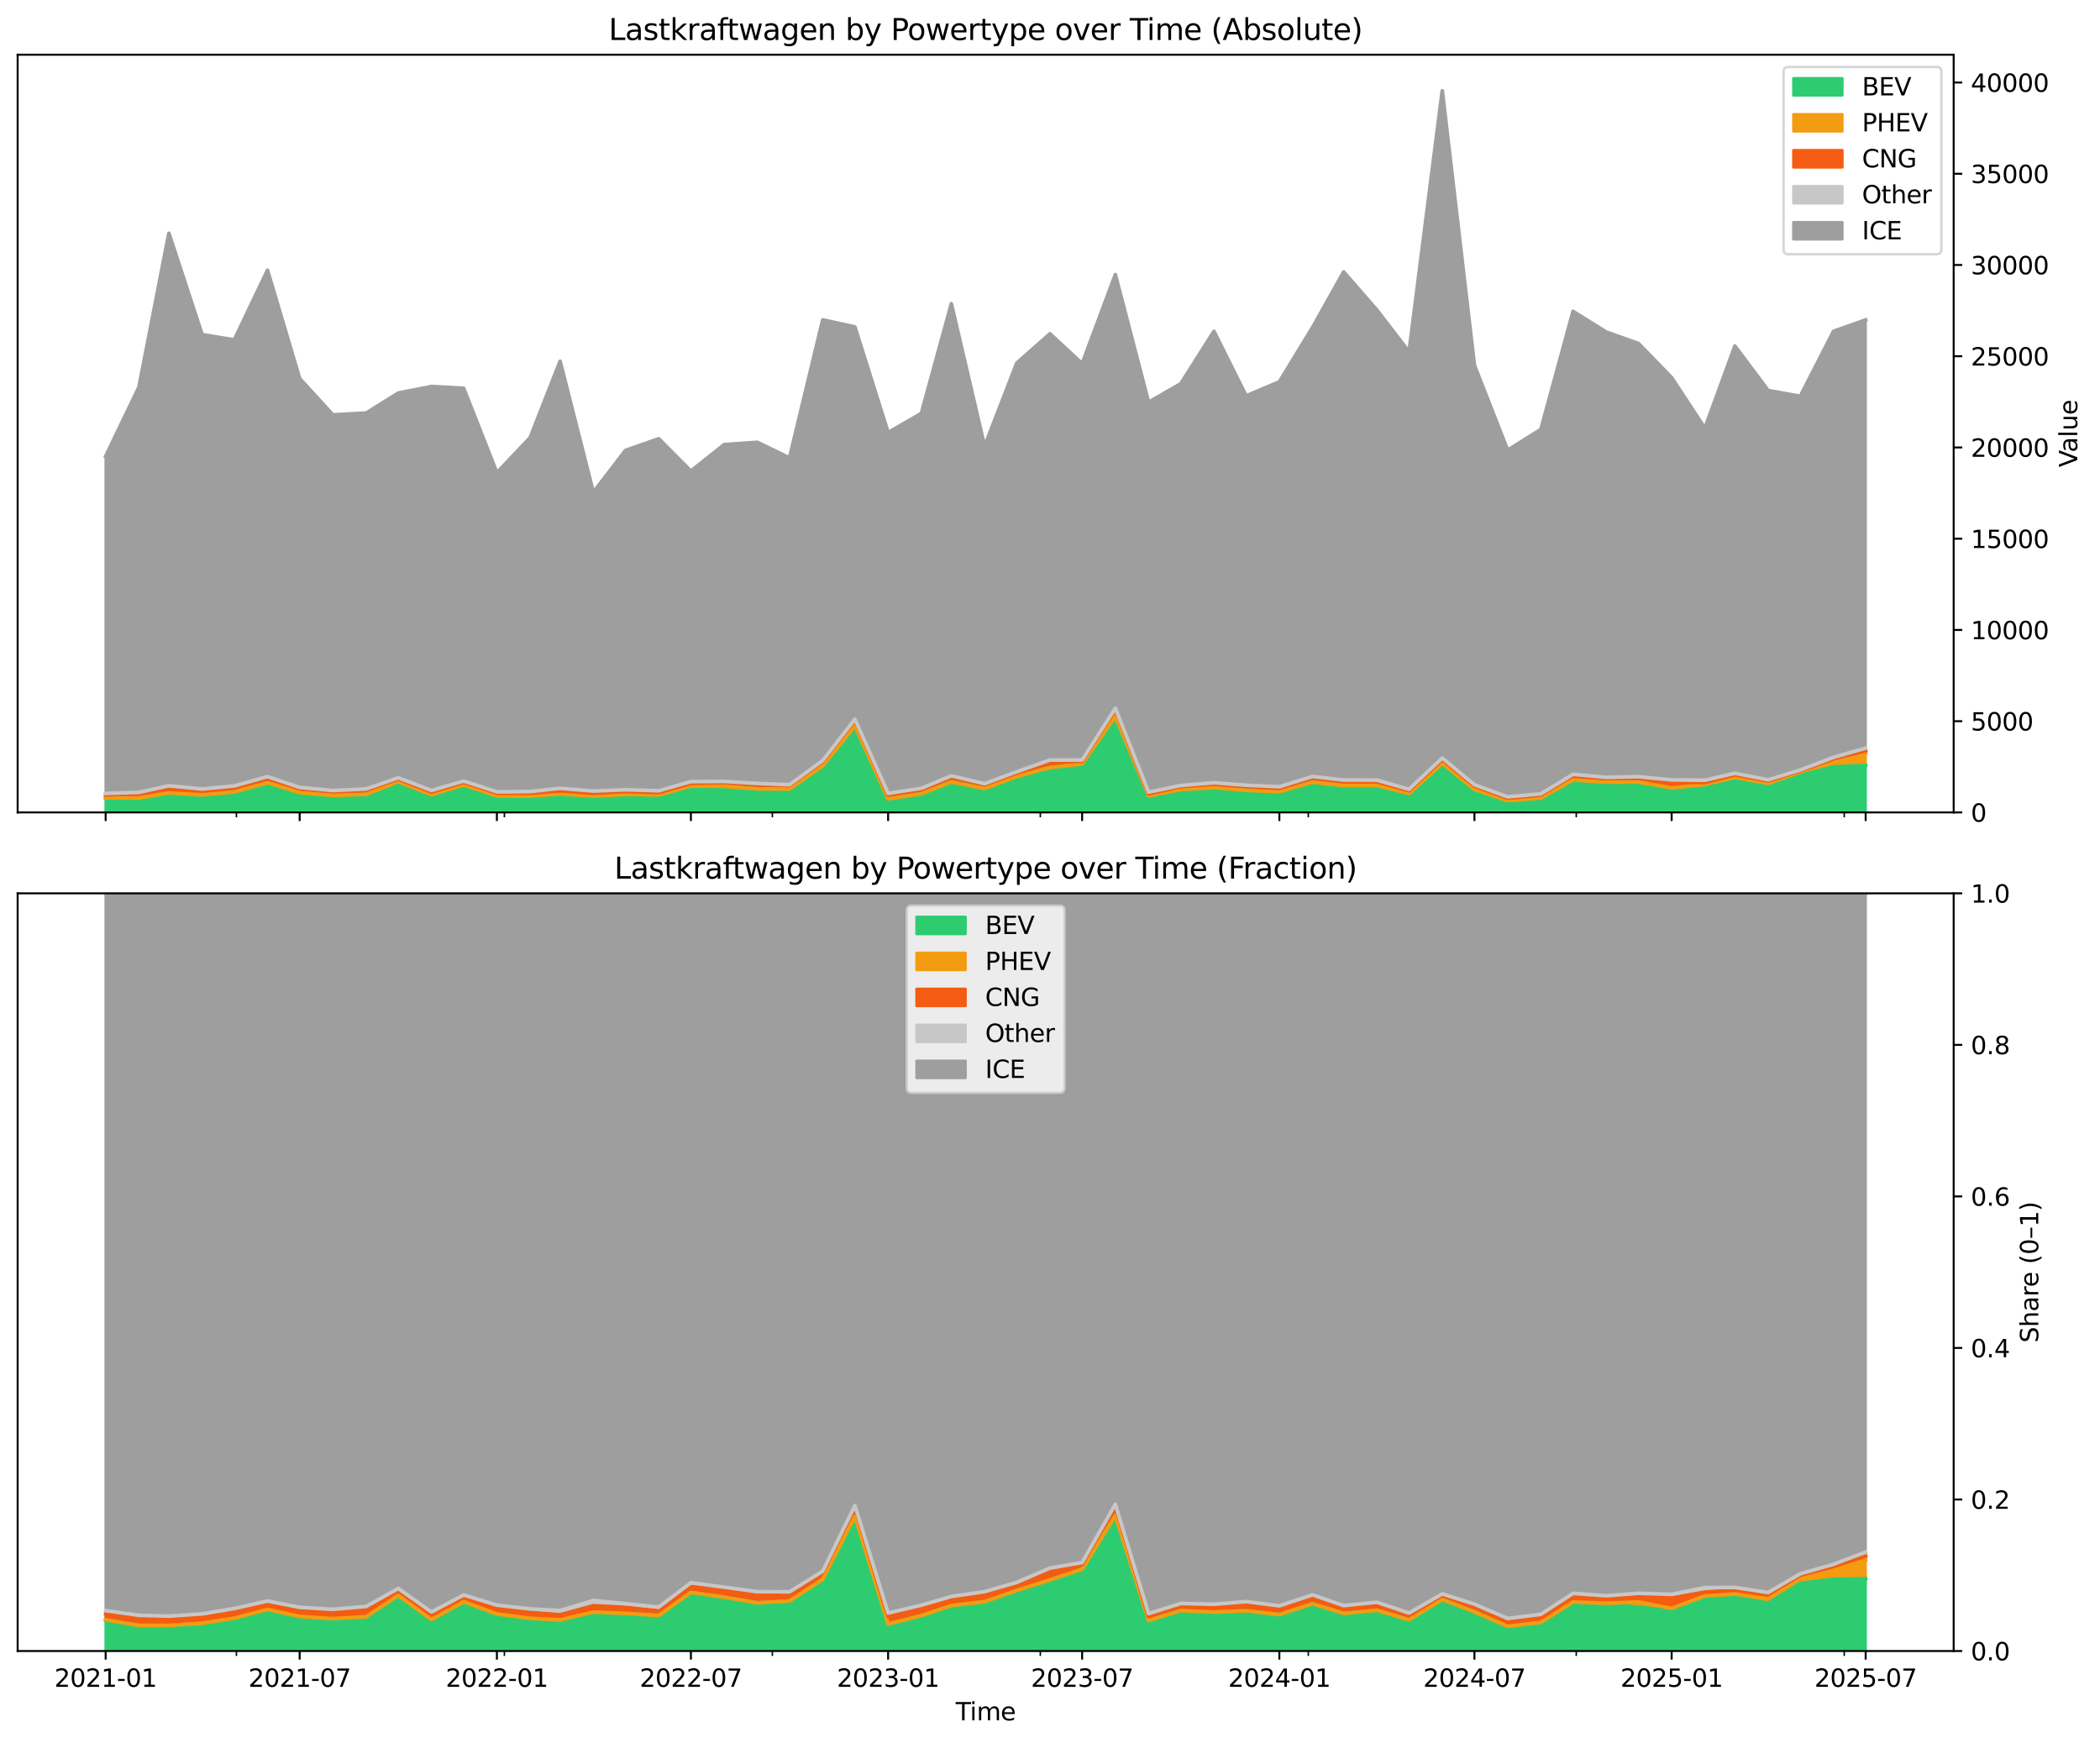 <?xml version="1.0" encoding="utf-8" standalone="no"?>
<!DOCTYPE svg PUBLIC "-//W3C//DTD SVG 1.1//EN"
  "http://www.w3.org/Graphics/SVG/1.1/DTD/svg11.dtd">
<svg xmlns:xlink="http://www.w3.org/1999/xlink" width="856.621pt" height="711.034pt" viewBox="0 0 856.621 711.034" xmlns="http://www.w3.org/2000/svg" version="1.1">
 <defs>
  <style type="text/css">*{stroke-linejoin: round; stroke-linecap: butt}</style>
 </defs>
 <g id="figure_1">
  <g id="patch_1">
   <path d="M -0 711.034 
L 856.621 711.034 
L 856.621 0 
L -0 0 
z
" style="fill: #ffffff"/>
  </g>
  <g id="axes_1">
   <g id="patch_2">
    <path d="M 7.2 331.398 
L 796.93 331.398 
L 796.93 22.318 
L 7.2 22.318 
z
" style="fill: #ffffff"/>
   </g>
   <g id="FillBetweenPolyCollection_1">
    <defs>
     <path id="mc365a80b2a" d="M 43.097 -385.576 
L 43.097 -379.636 
L 56.651 -379.636 
L 68.894 -379.636 
L 82.448 -379.636 
L 95.565 -379.636 
L 109.119 -379.636 
L 122.236 -379.636 
L 135.79 -379.636 
L 149.344 -379.636 
L 162.461 -379.636 
L 176.016 -379.636 
L 189.133 -379.636 
L 202.687 -379.636 
L 216.241 -379.636 
L 228.484 -379.636 
L 242.038 -379.636 
L 255.155 -379.636 
L 268.709 -379.636 
L 281.826 -379.636 
L 295.38 -379.636 
L 308.934 -379.636 
L 322.051 -379.636 
L 335.606 -379.636 
L 348.723 -379.636 
L 362.277 -379.636 
L 375.831 -379.636 
L 388.074 -379.636 
L 401.628 -379.636 
L 414.745 -379.636 
L 428.299 -379.636 
L 441.416 -379.636 
L 454.97 -379.636 
L 468.524 -379.636 
L 481.641 -379.636 
L 495.196 -379.636 
L 508.313 -379.636 
L 521.867 -379.636 
L 535.421 -379.636 
L 548.101 -379.636 
L 561.655 -379.636 
L 574.772 -379.636 
L 588.326 -379.636 
L 601.443 -379.636 
L 614.997 -379.636 
L 628.552 -379.636 
L 641.669 -379.636 
L 655.223 -379.636 
L 668.34 -379.636 
L 681.894 -379.636 
L 695.448 -379.636 
L 707.691 -379.636 
L 721.245 -379.636 
L 734.362 -379.636 
L 747.916 -379.636 
L 761.033 -379.636 
L 761.033 -398.788 
L 761.033 -398.788 
L 747.916 -398.215 
L 734.362 -394.784 
L 721.245 -390.496 
L 707.691 -393.206 
L 695.448 -390.593 
L 681.894 -389.134 
L 668.34 -390.727 
L 655.223 -391.717 
L 641.669 -392.677 
L 628.552 -385.442 
L 614.997 -384.4 
L 601.443 -389.045 
L 588.326 -399.622 
L 574.772 -387.363 
L 561.655 -390.615 
L 548.101 -390.578 
L 535.421 -391.963 
L 521.867 -388.077 
L 508.313 -388.65 
L 495.196 -389.7 
L 481.641 -388.933 
L 468.524 -386.373 
L 454.97 -418.804 
L 441.416 -399.406 
L 428.299 -397.94 
L 414.745 -394.263 
L 401.628 -389.335 
L 388.074 -392.045 
L 375.831 -387.236 
L 362.277 -385.144 
L 348.723 -414.792 
L 335.606 -398.632 
L 322.051 -389.171 
L 308.934 -389.224 
L 295.38 -390.288 
L 281.826 -390.362 
L 268.709 -386.752 
L 255.155 -386.894 
L 242.038 -386.298 
L 228.484 -387.072 
L 216.241 -386.179 
L 202.687 -386.35 
L 189.133 -390.608 
L 176.016 -386.737 
L 162.461 -392.045 
L 149.344 -386.961 
L 135.79 -386.469 
L 122.236 -387.601 
L 109.119 -391.538 
L 95.565 -387.913 
L 82.448 -386.432 
L 68.894 -386.901 
L 56.651 -385.457 
L 43.097 -385.576 
z
" style="stroke: #2ecc71"/>
    </defs>
    <g clip-path="url(#p66a6761e87)">
     <use xlink:href="#mc365a80b2a" x="0" y="711.034" style="fill: #2ecc71; stroke: #2ecc71"/>
    </g>
   </g>
   <g id="FillBetweenPolyCollection_2">
    <defs>
     <path id="mb69deb30b5" d="M 43.097 -385.636 
L 43.097 -385.576 
L 56.651 -385.457 
L 68.894 -386.901 
L 82.448 -386.432 
L 95.565 -387.913 
L 109.119 -391.538 
L 122.236 -387.601 
L 135.79 -386.469 
L 149.344 -386.961 
L 162.461 -392.045 
L 176.016 -386.737 
L 189.133 -390.608 
L 202.687 -386.35 
L 216.241 -386.179 
L 228.484 -387.072 
L 242.038 -386.298 
L 255.155 -386.894 
L 268.709 -386.752 
L 281.826 -390.362 
L 295.38 -390.288 
L 308.934 -389.224 
L 322.051 -389.171 
L 335.606 -398.632 
L 348.723 -414.792 
L 362.277 -385.144 
L 375.831 -387.236 
L 388.074 -392.045 
L 401.628 -389.335 
L 414.745 -394.263 
L 428.299 -397.94 
L 441.416 -399.406 
L 454.97 -418.804 
L 468.524 -386.373 
L 481.641 -388.933 
L 495.196 -389.7 
L 508.313 -388.65 
L 521.867 -388.077 
L 535.421 -391.963 
L 548.101 -390.578 
L 561.655 -390.615 
L 574.772 -387.363 
L 588.326 -399.622 
L 601.443 -389.045 
L 614.997 -384.4 
L 628.552 -385.442 
L 641.669 -392.677 
L 655.223 -391.717 
L 668.34 -390.727 
L 681.894 -389.134 
L 695.448 -390.593 
L 707.691 -393.206 
L 721.245 -390.496 
L 734.362 -394.784 
L 747.916 -398.215 
L 761.033 -398.788 
L 761.033 -403.835 
L 761.033 -403.835 
L 747.916 -400.768 
L 734.362 -396.109 
L 721.245 -391.501 
L 707.691 -393.95 
L 695.448 -391.04 
L 681.894 -389.618 
L 668.34 -392.037 
L 655.223 -391.985 
L 641.669 -392.878 
L 628.552 -385.546 
L 614.997 -384.445 
L 601.443 -389.06 
L 588.326 -399.652 
L 574.772 -387.378 
L 561.655 -390.668 
L 548.101 -390.586 
L 535.421 -391.978 
L 521.867 -388.077 
L 508.313 -388.665 
L 495.196 -389.722 
L 481.641 -388.978 
L 468.524 -386.388 
L 454.97 -418.826 
L 441.416 -399.406 
L 428.299 -397.955 
L 414.745 -394.278 
L 401.628 -389.365 
L 388.074 -392.082 
L 375.831 -387.236 
L 362.277 -385.159 
L 348.723 -414.852 
L 335.606 -398.662 
L 322.051 -389.186 
L 308.934 -389.238 
L 295.38 -390.295 
L 281.826 -390.414 
L 268.709 -386.782 
L 255.155 -386.968 
L 242.038 -386.343 
L 228.484 -387.199 
L 216.241 -386.239 
L 202.687 -386.41 
L 189.133 -390.891 
L 176.016 -386.864 
L 162.461 -392.201 
L 149.344 -387.005 
L 135.79 -386.574 
L 122.236 -387.712 
L 109.119 -391.777 
L 95.565 -388.003 
L 82.448 -386.782 
L 68.894 -387.623 
L 56.651 -385.502 
L 43.097 -385.636 
z
" style="stroke: #f39c12"/>
    </defs>
    <g clip-path="url(#p66a6761e87)">
     <use xlink:href="#mb69deb30b5" x="0" y="711.034" style="fill: #f39c12; stroke: #f39c12"/>
    </g>
   </g>
   <g id="FillBetweenPolyCollection_3">
    <defs>
     <path id="m107727344e" d="M 43.097 -386.76 
L 43.097 -385.636 
L 56.651 -385.502 
L 68.894 -387.623 
L 82.448 -386.782 
L 95.565 -388.003 
L 109.119 -391.777 
L 122.236 -387.712 
L 135.79 -386.574 
L 149.344 -387.005 
L 162.461 -392.201 
L 176.016 -386.864 
L 189.133 -390.891 
L 202.687 -386.41 
L 216.241 -386.239 
L 228.484 -387.199 
L 242.038 -386.343 
L 255.155 -386.968 
L 268.709 -386.782 
L 281.826 -390.414 
L 295.38 -390.295 
L 308.934 -389.238 
L 322.051 -389.186 
L 335.606 -398.662 
L 348.723 -414.852 
L 362.277 -385.159 
L 375.831 -387.236 
L 388.074 -392.082 
L 401.628 -389.365 
L 414.745 -394.278 
L 428.299 -397.955 
L 441.416 -399.406 
L 454.97 -418.826 
L 468.524 -386.388 
L 481.641 -388.978 
L 495.196 -389.722 
L 508.313 -388.665 
L 521.867 -388.077 
L 535.421 -391.978 
L 548.101 -390.586 
L 561.655 -390.668 
L 574.772 -387.378 
L 588.326 -399.652 
L 601.443 -389.06 
L 614.997 -384.445 
L 628.552 -385.546 
L 641.669 -392.878 
L 655.223 -391.985 
L 668.34 -392.037 
L 681.894 -389.618 
L 695.448 -391.04 
L 707.691 -393.95 
L 721.245 -391.501 
L 734.362 -396.109 
L 747.916 -400.768 
L 761.033 -403.835 
L 761.033 -404.833 
L 761.033 -404.833 
L 747.916 -401.513 
L 734.362 -396.6 
L 721.245 -392.454 
L 707.691 -395 
L 695.448 -391.821 
L 681.894 -392.045 
L 668.34 -393.861 
L 655.223 -393.429 
L 641.669 -394.717 
L 628.552 -386.737 
L 614.997 -385.42 
L 601.443 -390.347 
L 588.326 -401.237 
L 574.772 -388.479 
L 561.655 -392.156 
L 548.101 -392.193 
L 535.421 -393.742 
L 521.867 -389.417 
L 508.313 -390.206 
L 495.196 -391.144 
L 481.641 -390.169 
L 468.524 -387.214 
L 454.97 -421.588 
L 441.416 -400.523 
L 428.299 -400.27 
L 414.745 -395.685 
L 401.628 -390.906 
L 388.074 -393.995 
L 375.831 -388.97 
L 362.277 -386.678 
L 348.723 -417.241 
L 335.606 -400.381 
L 322.051 -390.615 
L 308.934 -391.04 
L 295.38 -391.851 
L 281.826 -391.486 
L 268.709 -387.727 
L 255.155 -388.144 
L 242.038 -387.437 
L 228.484 -388.435 
L 216.241 -387.452 
L 202.687 -387.489 
L 189.133 -391.911 
L 176.016 -387.928 
L 162.461 -393.258 
L 149.344 -388.725 
L 135.79 -388.211 
L 122.236 -389.38 
L 109.119 -393.712 
L 95.565 -389.856 
L 82.448 -388.688 
L 68.894 -389.722 
L 56.651 -387.303 
L 43.097 -386.76 
z
" style="stroke: #f35c12"/>
    </defs>
    <g clip-path="url(#p66a6761e87)">
     <use xlink:href="#m107727344e" x="0" y="711.034" style="fill: #f35c12; stroke: #f35c12"/>
    </g>
   </g>
   <g id="FillBetweenPolyCollection_4">
    <defs>
     <path id="m94a357fc37" d="M 43.097 -387.385 
L 43.097 -386.76 
L 56.651 -387.303 
L 68.894 -389.722 
L 82.448 -388.688 
L 95.565 -389.856 
L 109.119 -393.712 
L 122.236 -389.38 
L 135.79 -388.211 
L 149.344 -388.725 
L 162.461 -393.258 
L 176.016 -387.928 
L 189.133 -391.911 
L 202.687 -387.489 
L 216.241 -387.452 
L 228.484 -388.435 
L 242.038 -387.437 
L 255.155 -388.144 
L 268.709 -387.727 
L 281.826 -391.486 
L 295.38 -391.851 
L 308.934 -391.04 
L 322.051 -390.615 
L 335.606 -400.381 
L 348.723 -417.241 
L 362.277 -386.678 
L 375.831 -388.97 
L 388.074 -393.995 
L 401.628 -390.906 
L 414.745 -395.685 
L 428.299 -400.27 
L 441.416 -400.523 
L 454.97 -421.588 
L 468.524 -387.214 
L 481.641 -390.169 
L 495.196 -391.144 
L 508.313 -390.206 
L 521.867 -389.417 
L 535.421 -393.742 
L 548.101 -392.193 
L 561.655 -392.156 
L 574.772 -388.479 
L 588.326 -401.237 
L 601.443 -390.347 
L 614.997 -385.42 
L 628.552 -386.737 
L 641.669 -394.717 
L 655.223 -393.429 
L 668.34 -393.861 
L 681.894 -392.045 
L 695.448 -391.821 
L 707.691 -395 
L 721.245 -392.454 
L 734.362 -396.6 
L 747.916 -401.513 
L 761.033 -404.833 
L 761.033 -405.875 
L 761.033 -405.875 
L 747.916 -402.101 
L 734.362 -396.942 
L 721.245 -392.923 
L 707.691 -395.61 
L 695.448 -392.752 
L 681.894 -392.908 
L 668.34 -394.211 
L 655.223 -393.928 
L 641.669 -395.186 
L 628.552 -387.206 
L 614.997 -385.986 
L 601.443 -390.913 
L 588.326 -401.833 
L 574.772 -389.052 
L 561.655 -392.826 
L 548.101 -392.849 
L 535.421 -394.307 
L 521.867 -390.109 
L 508.313 -390.72 
L 495.196 -391.754 
L 481.641 -390.608 
L 468.524 -387.891 
L 454.97 -422.139 
L 441.416 -401.007 
L 428.299 -401.014 
L 414.745 -396.235 
L 401.628 -391.337 
L 388.074 -394.583 
L 375.831 -389.484 
L 362.277 -387.407 
L 348.723 -417.673 
L 335.606 -400.798 
L 322.051 -390.936 
L 308.934 -391.457 
L 295.38 -392.283 
L 281.826 -392.186 
L 268.709 -388.472 
L 255.155 -388.881 
L 242.038 -388.345 
L 228.484 -389.469 
L 216.241 -388.137 
L 202.687 -388.025 
L 189.133 -392.432 
L 176.016 -388.583 
L 162.461 -393.757 
L 149.344 -389.216 
L 135.79 -388.561 
L 122.236 -389.841 
L 109.119 -394.24 
L 95.565 -390.452 
L 82.448 -389.186 
L 68.894 -390.511 
L 56.651 -387.817 
L 43.097 -387.385 
z
" style="stroke: #c7c7c7"/>
    </defs>
    <g clip-path="url(#p66a6761e87)">
     <use xlink:href="#m94a357fc37" x="0" y="711.034" style="fill: #c7c7c7; stroke: #c7c7c7"/>
    </g>
   </g>
   <g id="FillBetweenPolyCollection_5">
    <defs>
     <path id="mb94aa6a32a" d="M 43.097 -524.904 
L 43.097 -387.385 
L 56.651 -387.817 
L 68.894 -390.511 
L 82.448 -389.186 
L 95.565 -390.452 
L 109.119 -394.24 
L 122.236 -389.841 
L 135.79 -388.561 
L 149.344 -389.216 
L 162.461 -393.757 
L 176.016 -388.583 
L 189.133 -392.432 
L 202.687 -388.025 
L 216.241 -388.137 
L 228.484 -389.469 
L 242.038 -388.345 
L 255.155 -388.881 
L 268.709 -388.472 
L 281.826 -392.186 
L 295.38 -392.283 
L 308.934 -391.457 
L 322.051 -390.936 
L 335.606 -400.798 
L 348.723 -417.673 
L 362.277 -387.407 
L 375.831 -389.484 
L 388.074 -394.583 
L 401.628 -391.337 
L 414.745 -396.235 
L 428.299 -401.014 
L 441.416 -401.007 
L 454.97 -422.139 
L 468.524 -387.891 
L 481.641 -390.608 
L 495.196 -391.754 
L 508.313 -390.72 
L 521.867 -390.109 
L 535.421 -394.307 
L 548.101 -392.849 
L 561.655 -392.826 
L 574.772 -389.052 
L 588.326 -401.833 
L 601.443 -390.913 
L 614.997 -385.986 
L 628.552 -387.206 
L 641.669 -395.186 
L 655.223 -393.928 
L 668.34 -394.211 
L 681.894 -392.908 
L 695.448 -392.752 
L 707.691 -395.61 
L 721.245 -392.923 
L 734.362 -396.942 
L 747.916 -402.101 
L 761.033 -405.875 
L 761.033 -580.537 
L 761.033 -580.537 
L 747.916 -575.878 
L 734.362 -549.386 
L 721.245 -551.738 
L 707.691 -569.893 
L 695.448 -536.337 
L 681.894 -556.971 
L 668.34 -570.928 
L 655.223 -575.572 
L 641.669 -584.028 
L 628.552 -535.876 
L 614.997 -527.39 
L 601.443 -562.003 
L 588.326 -673.998 
L 574.772 -567.504 
L 561.655 -584.542 
L 548.101 -600.106 
L 535.421 -577.478 
L 521.867 -555.274 
L 508.313 -549.542 
L 495.196 -575.878 
L 481.641 -554.5 
L 468.524 -546.959 
L 454.97 -599.005 
L 441.416 -562.68 
L 428.299 -574.88 
L 414.745 -562.889 
L 401.628 -528.968 
L 388.074 -587.14 
L 375.831 -542.397 
L 362.277 -534.581 
L 348.723 -577.686 
L 335.606 -580.552 
L 322.051 -524.234 
L 308.934 -530.621 
L 295.38 -529.661 
L 281.826 -518.86 
L 268.709 -532.065 
L 255.155 -527.301 
L 242.038 -510.188 
L 228.484 -563.663 
L 216.241 -532.497 
L 202.687 -518.175 
L 189.133 -552.646 
L 176.016 -553.376 
L 162.461 -550.703 
L 149.344 -542.523 
L 135.79 -541.808 
L 122.236 -556.621 
L 109.119 -600.813 
L 95.565 -572.387 
L 82.448 -574.538 
L 68.894 -615.894 
L 56.651 -553.048 
L 43.097 -524.904 
z
" style="stroke: #9e9e9e"/>
    </defs>
    <g clip-path="url(#p66a6761e87)">
     <use xlink:href="#mb94aa6a32a" x="0" y="711.034" style="fill: #9e9e9e; stroke: #9e9e9e"/>
    </g>
   </g>
   <g id="matplotlib.axis_1">
    <g id="xtick_1">
     <g id="line2d_1">
      <defs>
       <path id="m74dc2d881c" d="M 0 0 
L 0 3.5 
" style="stroke: #000000; stroke-width: 0.8"/>
      </defs>
      <g>
       <use xlink:href="#m74dc2d881c" x="43.097" y="331.398" style="stroke: #000000; stroke-width: 0.8"/>
      </g>
     </g>
    </g>
    <g id="xtick_2">
     <g id="line2d_2">
      <g>
       <use xlink:href="#m74dc2d881c" x="122.236" y="331.398" style="stroke: #000000; stroke-width: 0.8"/>
      </g>
     </g>
    </g>
    <g id="xtick_3">
     <g id="line2d_3">
      <g>
       <use xlink:href="#m74dc2d881c" x="202.687" y="331.398" style="stroke: #000000; stroke-width: 0.8"/>
      </g>
     </g>
    </g>
    <g id="xtick_4">
     <g id="line2d_4">
      <g>
       <use xlink:href="#m74dc2d881c" x="281.826" y="331.398" style="stroke: #000000; stroke-width: 0.8"/>
      </g>
     </g>
    </g>
    <g id="xtick_5">
     <g id="line2d_5">
      <g>
       <use xlink:href="#m74dc2d881c" x="362.277" y="331.398" style="stroke: #000000; stroke-width: 0.8"/>
      </g>
     </g>
    </g>
    <g id="xtick_6">
     <g id="line2d_6">
      <g>
       <use xlink:href="#m74dc2d881c" x="441.416" y="331.398" style="stroke: #000000; stroke-width: 0.8"/>
      </g>
     </g>
    </g>
    <g id="xtick_7">
     <g id="line2d_7">
      <g>
       <use xlink:href="#m74dc2d881c" x="521.867" y="331.398" style="stroke: #000000; stroke-width: 0.8"/>
      </g>
     </g>
    </g>
    <g id="xtick_8">
     <g id="line2d_8">
      <g>
       <use xlink:href="#m74dc2d881c" x="601.443" y="331.398" style="stroke: #000000; stroke-width: 0.8"/>
      </g>
     </g>
    </g>
    <g id="xtick_9">
     <g id="line2d_9">
      <g>
       <use xlink:href="#m74dc2d881c" x="681.894" y="331.398" style="stroke: #000000; stroke-width: 0.8"/>
      </g>
     </g>
    </g>
    <g id="xtick_10">
     <g id="line2d_10">
      <g>
       <use xlink:href="#m74dc2d881c" x="761.033" y="331.398" style="stroke: #000000; stroke-width: 0.8"/>
      </g>
     </g>
    </g>
    <g id="xtick_11">
     <g id="line2d_11">
      <defs>
       <path id="m592d80ea69" d="M 0 0 
L 0 2 
" style="stroke: #000000; stroke-width: 0.6"/>
      </defs>
      <g>
       <use xlink:href="#m592d80ea69" x="96.439" y="331.398" style="stroke: #000000; stroke-width: 0.6"/>
      </g>
     </g>
    </g>
    <g id="xtick_12">
     <g id="line2d_12">
      <g>
       <use xlink:href="#m592d80ea69" x="205.747" y="331.398" style="stroke: #000000; stroke-width: 0.6"/>
      </g>
     </g>
    </g>
    <g id="xtick_13">
     <g id="line2d_13">
      <g>
       <use xlink:href="#m592d80ea69" x="315.056" y="331.398" style="stroke: #000000; stroke-width: 0.6"/>
      </g>
     </g>
    </g>
    <g id="xtick_14">
     <g id="line2d_14">
      <g>
       <use xlink:href="#m592d80ea69" x="424.364" y="331.398" style="stroke: #000000; stroke-width: 0.6"/>
      </g>
     </g>
    </g>
    <g id="xtick_15">
     <g id="line2d_15">
      <g>
       <use xlink:href="#m592d80ea69" x="533.672" y="331.398" style="stroke: #000000; stroke-width: 0.6"/>
      </g>
     </g>
    </g>
    <g id="xtick_16">
     <g id="line2d_16">
      <g>
       <use xlink:href="#m592d80ea69" x="642.98" y="331.398" style="stroke: #000000; stroke-width: 0.6"/>
      </g>
     </g>
    </g>
    <g id="xtick_17">
     <g id="line2d_17">
      <g>
       <use xlink:href="#m592d80ea69" x="752.289" y="331.398" style="stroke: #000000; stroke-width: 0.6"/>
      </g>
     </g>
    </g>
   </g>
   <g id="matplotlib.axis_2">
    <g id="ytick_1">
     <g id="line2d_18">
      <defs>
       <path id="mb4dc61f851" d="M 0 0 
L 3.5 0 
" style="stroke: #000000; stroke-width: 0.8"/>
      </defs>
      <g>
       <use xlink:href="#mb4dc61f851" x="796.93" y="331.398" style="stroke: #000000; stroke-width: 0.8"/>
      </g>
     </g>
     <g id="text_1">
      <!-- 0 -->
      <g transform="translate(803.93 335.197) scale(0.1 -0.1)">
       <defs>
        <path id="DejaVuSans-30" d="M 2034 4250 
Q 1547 4250 1301 3770 
Q 1056 3291 1056 2328 
Q 1056 1369 1301 889 
Q 1547 409 2034 409 
Q 2525 409 2770 889 
Q 3016 1369 3016 2328 
Q 3016 3291 2770 3770 
Q 2525 4250 2034 4250 
z
M 2034 4750 
Q 2819 4750 3233 4129 
Q 3647 3509 3647 2328 
Q 3647 1150 3233 529 
Q 2819 -91 2034 -91 
Q 1250 -91 836 529 
Q 422 1150 422 2328 
Q 422 3509 836 4129 
Q 1250 4750 2034 4750 
z
" transform="scale(0.016)"/>
       </defs>
       <use xlink:href="#DejaVuSans-30"/>
      </g>
     </g>
    </g>
    <g id="ytick_2">
     <g id="line2d_19">
      <g>
       <use xlink:href="#mb4dc61f851" x="796.93" y="294.18" style="stroke: #000000; stroke-width: 0.8"/>
      </g>
     </g>
     <g id="text_2">
      <!-- 5000 -->
      <g transform="translate(803.93 297.98) scale(0.1 -0.1)">
       <defs>
        <path id="DejaVuSans-35" d="M 691 4666 
L 3169 4666 
L 3169 4134 
L 1269 4134 
L 1269 2991 
Q 1406 3038 1543 3061 
Q 1681 3084 1819 3084 
Q 2600 3084 3056 2656 
Q 3513 2228 3513 1497 
Q 3513 744 3044 326 
Q 2575 -91 1722 -91 
Q 1428 -91 1123 -41 
Q 819 9 494 109 
L 494 744 
Q 775 591 1075 516 
Q 1375 441 1709 441 
Q 2250 441 2565 725 
Q 2881 1009 2881 1497 
Q 2881 1984 2565 2268 
Q 2250 2553 1709 2553 
Q 1456 2553 1204 2497 
Q 953 2441 691 2322 
L 691 4666 
z
" transform="scale(0.016)"/>
       </defs>
       <use xlink:href="#DejaVuSans-35"/>
       <use xlink:href="#DejaVuSans-30" transform="translate(63.623 0)"/>
       <use xlink:href="#DejaVuSans-30" transform="translate(127.246 0)"/>
       <use xlink:href="#DejaVuSans-30" transform="translate(190.869 0)"/>
      </g>
     </g>
    </g>
    <g id="ytick_3">
     <g id="line2d_20">
      <g>
       <use xlink:href="#mb4dc61f851" x="796.93" y="256.963" style="stroke: #000000; stroke-width: 0.8"/>
      </g>
     </g>
     <g id="text_3">
      <!-- 10000 -->
      <g transform="translate(803.93 260.762) scale(0.1 -0.1)">
       <defs>
        <path id="DejaVuSans-31" d="M 794 531 
L 1825 531 
L 1825 4091 
L 703 3866 
L 703 4441 
L 1819 4666 
L 2450 4666 
L 2450 531 
L 3481 531 
L 3481 0 
L 794 0 
L 794 531 
z
" transform="scale(0.016)"/>
       </defs>
       <use xlink:href="#DejaVuSans-31"/>
       <use xlink:href="#DejaVuSans-30" transform="translate(63.623 0)"/>
       <use xlink:href="#DejaVuSans-30" transform="translate(127.246 0)"/>
       <use xlink:href="#DejaVuSans-30" transform="translate(190.869 0)"/>
       <use xlink:href="#DejaVuSans-30" transform="translate(254.492 0)"/>
      </g>
     </g>
    </g>
    <g id="ytick_4">
     <g id="line2d_21">
      <g>
       <use xlink:href="#mb4dc61f851" x="796.93" y="219.745" style="stroke: #000000; stroke-width: 0.8"/>
      </g>
     </g>
     <g id="text_4">
      <!-- 15000 -->
      <g transform="translate(803.93 223.544) scale(0.1 -0.1)">
       <use xlink:href="#DejaVuSans-31"/>
       <use xlink:href="#DejaVuSans-35" transform="translate(63.623 0)"/>
       <use xlink:href="#DejaVuSans-30" transform="translate(127.246 0)"/>
       <use xlink:href="#DejaVuSans-30" transform="translate(190.869 0)"/>
       <use xlink:href="#DejaVuSans-30" transform="translate(254.492 0)"/>
      </g>
     </g>
    </g>
    <g id="ytick_5">
     <g id="line2d_22">
      <g>
       <use xlink:href="#mb4dc61f851" x="796.93" y="182.527" style="stroke: #000000; stroke-width: 0.8"/>
      </g>
     </g>
     <g id="text_5">
      <!-- 20000 -->
      <g transform="translate(803.93 186.327) scale(0.1 -0.1)">
       <defs>
        <path id="DejaVuSans-32" d="M 1228 531 
L 3431 531 
L 3431 0 
L 469 0 
L 469 531 
Q 828 903 1448 1529 
Q 2069 2156 2228 2338 
Q 2531 2678 2651 2914 
Q 2772 3150 2772 3378 
Q 2772 3750 2511 3984 
Q 2250 4219 1831 4219 
Q 1534 4219 1204 4116 
Q 875 4013 500 3803 
L 500 4441 
Q 881 4594 1212 4672 
Q 1544 4750 1819 4750 
Q 2544 4750 2975 4387 
Q 3406 4025 3406 3419 
Q 3406 3131 3298 2873 
Q 3191 2616 2906 2266 
Q 2828 2175 2409 1742 
Q 1991 1309 1228 531 
z
" transform="scale(0.016)"/>
       </defs>
       <use xlink:href="#DejaVuSans-32"/>
       <use xlink:href="#DejaVuSans-30" transform="translate(63.623 0)"/>
       <use xlink:href="#DejaVuSans-30" transform="translate(127.246 0)"/>
       <use xlink:href="#DejaVuSans-30" transform="translate(190.869 0)"/>
       <use xlink:href="#DejaVuSans-30" transform="translate(254.492 0)"/>
      </g>
     </g>
    </g>
    <g id="ytick_6">
     <g id="line2d_23">
      <g>
       <use xlink:href="#mb4dc61f851" x="796.93" y="145.31" style="stroke: #000000; stroke-width: 0.8"/>
      </g>
     </g>
     <g id="text_6">
      <!-- 25000 -->
      <g transform="translate(803.93 149.109) scale(0.1 -0.1)">
       <use xlink:href="#DejaVuSans-32"/>
       <use xlink:href="#DejaVuSans-35" transform="translate(63.623 0)"/>
       <use xlink:href="#DejaVuSans-30" transform="translate(127.246 0)"/>
       <use xlink:href="#DejaVuSans-30" transform="translate(190.869 0)"/>
       <use xlink:href="#DejaVuSans-30" transform="translate(254.492 0)"/>
      </g>
     </g>
    </g>
    <g id="ytick_7">
     <g id="line2d_24">
      <g>
       <use xlink:href="#mb4dc61f851" x="796.93" y="108.092" style="stroke: #000000; stroke-width: 0.8"/>
      </g>
     </g>
     <g id="text_7">
      <!-- 30000 -->
      <g transform="translate(803.93 111.891) scale(0.1 -0.1)">
       <defs>
        <path id="DejaVuSans-33" d="M 2597 2516 
Q 3050 2419 3304 2112 
Q 3559 1806 3559 1356 
Q 3559 666 3084 287 
Q 2609 -91 1734 -91 
Q 1441 -91 1130 -33 
Q 819 25 488 141 
L 488 750 
Q 750 597 1062 519 
Q 1375 441 1716 441 
Q 2309 441 2620 675 
Q 2931 909 2931 1356 
Q 2931 1769 2642 2001 
Q 2353 2234 1838 2234 
L 1294 2234 
L 1294 2753 
L 1863 2753 
Q 2328 2753 2575 2939 
Q 2822 3125 2822 3475 
Q 2822 3834 2567 4026 
Q 2313 4219 1838 4219 
Q 1578 4219 1281 4162 
Q 984 4106 628 3988 
L 628 4550 
Q 988 4650 1302 4700 
Q 1616 4750 1894 4750 
Q 2613 4750 3031 4423 
Q 3450 4097 3450 3541 
Q 3450 3153 3228 2886 
Q 3006 2619 2597 2516 
z
" transform="scale(0.016)"/>
       </defs>
       <use xlink:href="#DejaVuSans-33"/>
       <use xlink:href="#DejaVuSans-30" transform="translate(63.623 0)"/>
       <use xlink:href="#DejaVuSans-30" transform="translate(127.246 0)"/>
       <use xlink:href="#DejaVuSans-30" transform="translate(190.869 0)"/>
       <use xlink:href="#DejaVuSans-30" transform="translate(254.492 0)"/>
      </g>
     </g>
    </g>
    <g id="ytick_8">
     <g id="line2d_25">
      <g>
       <use xlink:href="#mb4dc61f851" x="796.93" y="70.875" style="stroke: #000000; stroke-width: 0.8"/>
      </g>
     </g>
     <g id="text_8">
      <!-- 35000 -->
      <g transform="translate(803.93 74.674) scale(0.1 -0.1)">
       <use xlink:href="#DejaVuSans-33"/>
       <use xlink:href="#DejaVuSans-35" transform="translate(63.623 0)"/>
       <use xlink:href="#DejaVuSans-30" transform="translate(127.246 0)"/>
       <use xlink:href="#DejaVuSans-30" transform="translate(190.869 0)"/>
       <use xlink:href="#DejaVuSans-30" transform="translate(254.492 0)"/>
      </g>
     </g>
    </g>
    <g id="ytick_9">
     <g id="line2d_26">
      <g>
       <use xlink:href="#mb4dc61f851" x="796.93" y="33.657" style="stroke: #000000; stroke-width: 0.8"/>
      </g>
     </g>
     <g id="text_9">
      <!-- 40000 -->
      <g transform="translate(803.93 37.456) scale(0.1 -0.1)">
       <defs>
        <path id="DejaVuSans-34" d="M 2419 4116 
L 825 1625 
L 2419 1625 
L 2419 4116 
z
M 2253 4666 
L 3047 4666 
L 3047 1625 
L 3713 1625 
L 3713 1100 
L 3047 1100 
L 3047 0 
L 2419 0 
L 2419 1100 
L 313 1100 
L 313 1709 
L 2253 4666 
z
" transform="scale(0.016)"/>
       </defs>
       <use xlink:href="#DejaVuSans-34"/>
       <use xlink:href="#DejaVuSans-30" transform="translate(63.623 0)"/>
       <use xlink:href="#DejaVuSans-30" transform="translate(127.246 0)"/>
       <use xlink:href="#DejaVuSans-30" transform="translate(190.869 0)"/>
       <use xlink:href="#DejaVuSans-30" transform="translate(254.492 0)"/>
      </g>
     </g>
    </g>
    <g id="text_10">
     <!-- Value -->
     <g transform="translate(847.341 190.589) rotate(-90) scale(0.1 -0.1)">
      <defs>
       <path id="DejaVuSans-56" d="M 1831 0 
L 50 4666 
L 709 4666 
L 2188 738 
L 3669 4666 
L 4325 4666 
L 2547 0 
L 1831 0 
z
" transform="scale(0.016)"/>
       <path id="DejaVuSans-61" d="M 2194 1759 
Q 1497 1759 1228 1600 
Q 959 1441 959 1056 
Q 959 750 1161 570 
Q 1363 391 1709 391 
Q 2188 391 2477 730 
Q 2766 1069 2766 1631 
L 2766 1759 
L 2194 1759 
z
M 3341 1997 
L 3341 0 
L 2766 0 
L 2766 531 
Q 2569 213 2275 61 
Q 1981 -91 1556 -91 
Q 1019 -91 701 211 
Q 384 513 384 1019 
Q 384 1609 779 1909 
Q 1175 2209 1959 2209 
L 2766 2209 
L 2766 2266 
Q 2766 2663 2505 2880 
Q 2244 3097 1772 3097 
Q 1472 3097 1187 3025 
Q 903 2953 641 2809 
L 641 3341 
Q 956 3463 1253 3523 
Q 1550 3584 1831 3584 
Q 2591 3584 2966 3190 
Q 3341 2797 3341 1997 
z
" transform="scale(0.016)"/>
       <path id="DejaVuSans-6c" d="M 603 4863 
L 1178 4863 
L 1178 0 
L 603 0 
L 603 4863 
z
" transform="scale(0.016)"/>
       <path id="DejaVuSans-75" d="M 544 1381 
L 544 3500 
L 1119 3500 
L 1119 1403 
Q 1119 906 1312 657 
Q 1506 409 1894 409 
Q 2359 409 2629 706 
Q 2900 1003 2900 1516 
L 2900 3500 
L 3475 3500 
L 3475 0 
L 2900 0 
L 2900 538 
Q 2691 219 2414 64 
Q 2138 -91 1772 -91 
Q 1169 -91 856 284 
Q 544 659 544 1381 
z
M 1991 3584 
L 1991 3584 
z
" transform="scale(0.016)"/>
       <path id="DejaVuSans-65" d="M 3597 1894 
L 3597 1613 
L 953 1613 
Q 991 1019 1311 708 
Q 1631 397 2203 397 
Q 2534 397 2845 478 
Q 3156 559 3463 722 
L 3463 178 
Q 3153 47 2828 -22 
Q 2503 -91 2169 -91 
Q 1331 -91 842 396 
Q 353 884 353 1716 
Q 353 2575 817 3079 
Q 1281 3584 2069 3584 
Q 2775 3584 3186 3129 
Q 3597 2675 3597 1894 
z
M 3022 2063 
Q 3016 2534 2758 2815 
Q 2500 3097 2075 3097 
Q 1594 3097 1305 2825 
Q 1016 2553 972 2059 
L 3022 2063 
z
" transform="scale(0.016)"/>
      </defs>
      <use xlink:href="#DejaVuSans-56"/>
      <use xlink:href="#DejaVuSans-61" transform="translate(60.658 0)"/>
      <use xlink:href="#DejaVuSans-6c" transform="translate(121.938 0)"/>
      <use xlink:href="#DejaVuSans-75" transform="translate(149.721 0)"/>
      <use xlink:href="#DejaVuSans-65" transform="translate(213.1 0)"/>
     </g>
    </g>
   </g>
   <g id="line2d_27">
    <path d="M 43.097 325.458 
L 56.651 325.577 
L 68.894 324.133 
L 82.448 324.602 
L 95.565 323.121 
L 109.119 319.496 
L 122.236 323.434 
L 135.79 324.565 
L 149.344 324.074 
L 162.461 318.99 
L 176.016 324.297 
L 189.133 320.426 
L 202.687 324.684 
L 216.241 324.855 
L 228.484 323.962 
L 242.038 324.736 
L 255.155 324.141 
L 268.709 324.282 
L 281.826 320.672 
L 295.38 320.746 
L 308.934 321.811 
L 322.051 321.863 
L 335.606 312.402 
L 348.723 296.242 
L 362.277 325.89 
L 375.831 323.798 
L 388.074 318.99 
L 401.628 321.699 
L 414.745 316.772 
L 428.299 313.094 
L 441.416 311.628 
L 454.97 292.23 
L 468.524 324.662 
L 481.641 322.101 
L 495.196 321.334 
L 508.313 322.384 
L 521.867 322.957 
L 535.421 319.072 
L 548.101 320.456 
L 561.655 320.419 
L 574.772 323.672 
L 588.326 311.412 
L 601.443 321.99 
L 614.997 326.634 
L 628.552 325.592 
L 641.669 318.357 
L 655.223 319.317 
L 668.34 320.307 
L 681.894 321.9 
L 695.448 320.441 
L 707.691 317.829 
L 721.245 320.538 
L 734.362 316.251 
L 747.916 312.819 
L 761.033 312.246 
" clip-path="url(#p66a6761e87)" style="fill: none; stroke: #2ecc71; stroke-width: 1.5; stroke-linecap: square"/>
   </g>
   <g id="line2d_28">
    <path d="M 43.097 325.399 
L 56.651 325.533 
L 68.894 323.411 
L 82.448 324.252 
L 95.565 323.032 
L 109.119 319.258 
L 122.236 323.322 
L 135.79 324.461 
L 149.344 324.029 
L 162.461 318.833 
L 176.016 324.17 
L 189.133 320.144 
L 202.687 324.625 
L 216.241 324.796 
L 228.484 323.835 
L 242.038 324.692 
L 255.155 324.066 
L 268.709 324.252 
L 281.826 320.62 
L 295.38 320.739 
L 308.934 321.796 
L 322.051 321.848 
L 335.606 312.372 
L 348.723 296.183 
L 362.277 325.875 
L 375.831 323.798 
L 388.074 318.953 
L 401.628 321.669 
L 414.745 316.757 
L 428.299 313.08 
L 441.416 311.628 
L 454.97 292.208 
L 468.524 324.647 
L 481.641 322.056 
L 495.196 321.312 
L 508.313 322.369 
L 521.867 322.957 
L 535.421 319.057 
L 548.101 320.449 
L 561.655 320.367 
L 574.772 323.657 
L 588.326 311.382 
L 601.443 321.975 
L 614.997 326.59 
L 628.552 325.488 
L 641.669 318.156 
L 655.223 319.049 
L 668.34 318.997 
L 681.894 321.416 
L 695.448 319.995 
L 707.691 317.084 
L 721.245 319.533 
L 734.362 314.926 
L 747.916 310.266 
L 761.033 307.199 
" clip-path="url(#p66a6761e87)" style="fill: none; stroke: #f39c12; stroke-width: 1.5; stroke-linecap: square"/>
   </g>
   <g id="line2d_29">
    <path d="M 43.097 324.275 
L 56.651 323.731 
L 68.894 321.312 
L 82.448 322.347 
L 95.565 321.178 
L 109.119 317.322 
L 122.236 321.655 
L 135.79 322.823 
L 149.344 322.31 
L 162.461 317.776 
L 176.016 323.106 
L 189.133 319.124 
L 202.687 323.545 
L 216.241 323.582 
L 228.484 322.6 
L 242.038 323.597 
L 255.155 322.89 
L 268.709 323.307 
L 281.826 319.548 
L 295.38 319.183 
L 308.934 319.995 
L 322.051 320.419 
L 335.606 310.653 
L 348.723 293.793 
L 362.277 324.357 
L 375.831 322.064 
L 388.074 317.04 
L 401.628 320.129 
L 414.745 315.35 
L 428.299 310.765 
L 441.416 310.512 
L 454.97 289.446 
L 468.524 323.821 
L 481.641 320.866 
L 495.196 319.89 
L 508.313 320.828 
L 521.867 321.617 
L 535.421 317.293 
L 548.101 318.841 
L 561.655 318.878 
L 574.772 322.555 
L 588.326 309.797 
L 601.443 320.687 
L 614.997 325.615 
L 628.552 324.297 
L 641.669 316.318 
L 655.223 317.605 
L 668.34 317.174 
L 681.894 318.99 
L 695.448 319.213 
L 707.691 316.035 
L 721.245 318.58 
L 734.362 314.434 
L 747.916 309.522 
L 761.033 306.202 
" clip-path="url(#p66a6761e87)" style="fill: none; stroke: #f35c12; stroke-width: 1.5; stroke-linecap: square"/>
   </g>
   <g id="line2d_30">
    <path d="M 43.097 323.649 
L 56.651 323.218 
L 68.894 320.523 
L 82.448 321.848 
L 95.565 320.583 
L 109.119 316.794 
L 122.236 321.193 
L 135.79 322.473 
L 149.344 321.818 
L 162.461 317.278 
L 176.016 322.451 
L 189.133 318.603 
L 202.687 323.009 
L 216.241 322.898 
L 228.484 321.565 
L 242.038 322.689 
L 255.155 322.153 
L 268.709 322.563 
L 281.826 318.848 
L 295.38 318.752 
L 308.934 319.578 
L 322.051 320.099 
L 335.606 310.236 
L 348.723 293.362 
L 362.277 323.627 
L 375.831 321.55 
L 388.074 316.452 
L 401.628 319.697 
L 414.745 314.799 
L 428.299 310.02 
L 441.416 310.028 
L 454.97 288.896 
L 468.524 323.143 
L 481.641 320.426 
L 495.196 319.28 
L 508.313 320.315 
L 521.867 320.925 
L 535.421 316.727 
L 548.101 318.186 
L 561.655 318.208 
L 574.772 321.982 
L 588.326 309.202 
L 601.443 320.121 
L 614.997 325.049 
L 628.552 323.828 
L 641.669 315.849 
L 655.223 317.107 
L 668.34 316.824 
L 681.894 318.126 
L 695.448 318.283 
L 707.691 315.424 
L 721.245 318.111 
L 734.362 314.092 
L 747.916 308.934 
L 761.033 305.16 
" clip-path="url(#p66a6761e87)" style="fill: none; stroke: #c7c7c7; stroke-width: 1.5; stroke-linecap: square"/>
   </g>
   <g id="line2d_31">
    <path d="M 43.097 186.13 
L 56.651 157.986 
L 68.894 95.14 
L 82.448 136.497 
L 95.565 138.648 
L 109.119 110.221 
L 122.236 154.413 
L 135.79 169.226 
L 149.344 168.511 
L 162.461 160.331 
L 176.016 157.659 
L 189.133 158.388 
L 202.687 192.859 
L 216.241 178.538 
L 228.484 147.372 
L 242.038 200.846 
L 255.155 183.733 
L 268.709 178.969 
L 281.826 192.174 
L 295.38 181.374 
L 308.934 180.414 
L 322.051 186.8 
L 335.606 130.482 
L 348.723 133.348 
L 362.277 176.454 
L 375.831 168.638 
L 388.074 123.895 
L 401.628 182.066 
L 414.745 148.146 
L 428.299 136.154 
L 441.416 148.354 
L 454.97 112.03 
L 468.524 164.075 
L 481.641 156.535 
L 495.196 135.157 
L 508.313 161.492 
L 521.867 155.761 
L 535.421 133.556 
L 548.101 110.928 
L 561.655 126.493 
L 574.772 143.531 
L 588.326 37.036 
L 601.443 149.032 
L 614.997 183.644 
L 628.552 175.158 
L 641.669 127.006 
L 655.223 135.462 
L 668.34 140.107 
L 681.894 154.063 
L 695.448 174.697 
L 707.691 141.141 
L 721.245 159.296 
L 734.362 161.648 
L 747.916 135.157 
L 761.033 130.497 
" clip-path="url(#p66a6761e87)" style="fill: none; stroke: #9e9e9e; stroke-width: 1.5; stroke-linecap: square"/>
   </g>
   <g id="patch_3">
    <path d="M 7.2 331.398 
L 7.2 22.318 
" style="fill: none; stroke: #000000; stroke-width: 0.8; stroke-linejoin: miter; stroke-linecap: square"/>
   </g>
   <g id="patch_4">
    <path d="M 796.93 331.398 
L 796.93 22.318 
" style="fill: none; stroke: #000000; stroke-width: 0.8; stroke-linejoin: miter; stroke-linecap: square"/>
   </g>
   <g id="patch_5">
    <path d="M 7.2 331.398 
L 796.93 331.398 
" style="fill: none; stroke: #000000; stroke-width: 0.8; stroke-linejoin: miter; stroke-linecap: square"/>
   </g>
   <g id="patch_6">
    <path d="M 7.2 22.318 
L 796.93 22.318 
" style="fill: none; stroke: #000000; stroke-width: 0.8; stroke-linejoin: miter; stroke-linecap: square"/>
   </g>
   <g id="text_11">
    <!-- Lastkraftwagen by Powertype over Time (Absolute) -->
    <g transform="translate(248.3 16.318) scale(0.12 -0.12)">
     <defs>
      <path id="DejaVuSans-4c" d="M 628 4666 
L 1259 4666 
L 1259 531 
L 3531 531 
L 3531 0 
L 628 0 
L 628 4666 
z
" transform="scale(0.016)"/>
      <path id="DejaVuSans-73" d="M 2834 3397 
L 2834 2853 
Q 2591 2978 2328 3040 
Q 2066 3103 1784 3103 
Q 1356 3103 1142 2972 
Q 928 2841 928 2578 
Q 928 2378 1081 2264 
Q 1234 2150 1697 2047 
L 1894 2003 
Q 2506 1872 2764 1633 
Q 3022 1394 3022 966 
Q 3022 478 2636 193 
Q 2250 -91 1575 -91 
Q 1294 -91 989 -36 
Q 684 19 347 128 
L 347 722 
Q 666 556 975 473 
Q 1284 391 1588 391 
Q 1994 391 2212 530 
Q 2431 669 2431 922 
Q 2431 1156 2273 1281 
Q 2116 1406 1581 1522 
L 1381 1569 
Q 847 1681 609 1914 
Q 372 2147 372 2553 
Q 372 3047 722 3315 
Q 1072 3584 1716 3584 
Q 2034 3584 2315 3537 
Q 2597 3491 2834 3397 
z
" transform="scale(0.016)"/>
      <path id="DejaVuSans-74" d="M 1172 4494 
L 1172 3500 
L 2356 3500 
L 2356 3053 
L 1172 3053 
L 1172 1153 
Q 1172 725 1289 603 
Q 1406 481 1766 481 
L 2356 481 
L 2356 0 
L 1766 0 
Q 1100 0 847 248 
Q 594 497 594 1153 
L 594 3053 
L 172 3053 
L 172 3500 
L 594 3500 
L 594 4494 
L 1172 4494 
z
" transform="scale(0.016)"/>
      <path id="DejaVuSans-6b" d="M 581 4863 
L 1159 4863 
L 1159 1991 
L 2875 3500 
L 3609 3500 
L 1753 1863 
L 3688 0 
L 2938 0 
L 1159 1709 
L 1159 0 
L 581 0 
L 581 4863 
z
" transform="scale(0.016)"/>
      <path id="DejaVuSans-72" d="M 2631 2963 
Q 2534 3019 2420 3045 
Q 2306 3072 2169 3072 
Q 1681 3072 1420 2755 
Q 1159 2438 1159 1844 
L 1159 0 
L 581 0 
L 581 3500 
L 1159 3500 
L 1159 2956 
Q 1341 3275 1631 3429 
Q 1922 3584 2338 3584 
Q 2397 3584 2469 3576 
Q 2541 3569 2628 3553 
L 2631 2963 
z
" transform="scale(0.016)"/>
      <path id="DejaVuSans-66" d="M 2375 4863 
L 2375 4384 
L 1825 4384 
Q 1516 4384 1395 4259 
Q 1275 4134 1275 3809 
L 1275 3500 
L 2222 3500 
L 2222 3053 
L 1275 3053 
L 1275 0 
L 697 0 
L 697 3053 
L 147 3053 
L 147 3500 
L 697 3500 
L 697 3744 
Q 697 4328 969 4595 
Q 1241 4863 1831 4863 
L 2375 4863 
z
" transform="scale(0.016)"/>
      <path id="DejaVuSans-77" d="M 269 3500 
L 844 3500 
L 1563 769 
L 2278 3500 
L 2956 3500 
L 3675 769 
L 4391 3500 
L 4966 3500 
L 4050 0 
L 3372 0 
L 2619 2869 
L 1863 0 
L 1184 0 
L 269 3500 
z
" transform="scale(0.016)"/>
      <path id="DejaVuSans-67" d="M 2906 1791 
Q 2906 2416 2648 2759 
Q 2391 3103 1925 3103 
Q 1463 3103 1205 2759 
Q 947 2416 947 1791 
Q 947 1169 1205 825 
Q 1463 481 1925 481 
Q 2391 481 2648 825 
Q 2906 1169 2906 1791 
z
M 3481 434 
Q 3481 -459 3084 -895 
Q 2688 -1331 1869 -1331 
Q 1566 -1331 1297 -1286 
Q 1028 -1241 775 -1147 
L 775 -588 
Q 1028 -725 1275 -790 
Q 1522 -856 1778 -856 
Q 2344 -856 2625 -561 
Q 2906 -266 2906 331 
L 2906 616 
Q 2728 306 2450 153 
Q 2172 0 1784 0 
Q 1141 0 747 490 
Q 353 981 353 1791 
Q 353 2603 747 3093 
Q 1141 3584 1784 3584 
Q 2172 3584 2450 3431 
Q 2728 3278 2906 2969 
L 2906 3500 
L 3481 3500 
L 3481 434 
z
" transform="scale(0.016)"/>
      <path id="DejaVuSans-6e" d="M 3513 2113 
L 3513 0 
L 2938 0 
L 2938 2094 
Q 2938 2591 2744 2837 
Q 2550 3084 2163 3084 
Q 1697 3084 1428 2787 
Q 1159 2491 1159 1978 
L 1159 0 
L 581 0 
L 581 3500 
L 1159 3500 
L 1159 2956 
Q 1366 3272 1645 3428 
Q 1925 3584 2291 3584 
Q 2894 3584 3203 3211 
Q 3513 2838 3513 2113 
z
" transform="scale(0.016)"/>
      <path id="DejaVuSans-20" transform="scale(0.016)"/>
      <path id="DejaVuSans-62" d="M 3116 1747 
Q 3116 2381 2855 2742 
Q 2594 3103 2138 3103 
Q 1681 3103 1420 2742 
Q 1159 2381 1159 1747 
Q 1159 1113 1420 752 
Q 1681 391 2138 391 
Q 2594 391 2855 752 
Q 3116 1113 3116 1747 
z
M 1159 2969 
Q 1341 3281 1617 3432 
Q 1894 3584 2278 3584 
Q 2916 3584 3314 3078 
Q 3713 2572 3713 1747 
Q 3713 922 3314 415 
Q 2916 -91 2278 -91 
Q 1894 -91 1617 61 
Q 1341 213 1159 525 
L 1159 0 
L 581 0 
L 581 4863 
L 1159 4863 
L 1159 2969 
z
" transform="scale(0.016)"/>
      <path id="DejaVuSans-79" d="M 2059 -325 
Q 1816 -950 1584 -1140 
Q 1353 -1331 966 -1331 
L 506 -1331 
L 506 -850 
L 844 -850 
Q 1081 -850 1212 -737 
Q 1344 -625 1503 -206 
L 1606 56 
L 191 3500 
L 800 3500 
L 1894 763 
L 2988 3500 
L 3597 3500 
L 2059 -325 
z
" transform="scale(0.016)"/>
      <path id="DejaVuSans-50" d="M 1259 4147 
L 1259 2394 
L 2053 2394 
Q 2494 2394 2734 2622 
Q 2975 2850 2975 3272 
Q 2975 3691 2734 3919 
Q 2494 4147 2053 4147 
L 1259 4147 
z
M 628 4666 
L 2053 4666 
Q 2838 4666 3239 4311 
Q 3641 3956 3641 3272 
Q 3641 2581 3239 2228 
Q 2838 1875 2053 1875 
L 1259 1875 
L 1259 0 
L 628 0 
L 628 4666 
z
" transform="scale(0.016)"/>
      <path id="DejaVuSans-6f" d="M 1959 3097 
Q 1497 3097 1228 2736 
Q 959 2375 959 1747 
Q 959 1119 1226 758 
Q 1494 397 1959 397 
Q 2419 397 2687 759 
Q 2956 1122 2956 1747 
Q 2956 2369 2687 2733 
Q 2419 3097 1959 3097 
z
M 1959 3584 
Q 2709 3584 3137 3096 
Q 3566 2609 3566 1747 
Q 3566 888 3137 398 
Q 2709 -91 1959 -91 
Q 1206 -91 779 398 
Q 353 888 353 1747 
Q 353 2609 779 3096 
Q 1206 3584 1959 3584 
z
" transform="scale(0.016)"/>
      <path id="DejaVuSans-70" d="M 1159 525 
L 1159 -1331 
L 581 -1331 
L 581 3500 
L 1159 3500 
L 1159 2969 
Q 1341 3281 1617 3432 
Q 1894 3584 2278 3584 
Q 2916 3584 3314 3078 
Q 3713 2572 3713 1747 
Q 3713 922 3314 415 
Q 2916 -91 2278 -91 
Q 1894 -91 1617 61 
Q 1341 213 1159 525 
z
M 3116 1747 
Q 3116 2381 2855 2742 
Q 2594 3103 2138 3103 
Q 1681 3103 1420 2742 
Q 1159 2381 1159 1747 
Q 1159 1113 1420 752 
Q 1681 391 2138 391 
Q 2594 391 2855 752 
Q 3116 1113 3116 1747 
z
" transform="scale(0.016)"/>
      <path id="DejaVuSans-76" d="M 191 3500 
L 800 3500 
L 1894 563 
L 2988 3500 
L 3597 3500 
L 2284 0 
L 1503 0 
L 191 3500 
z
" transform="scale(0.016)"/>
      <path id="DejaVuSans-54" d="M -19 4666 
L 3928 4666 
L 3928 4134 
L 2272 4134 
L 2272 0 
L 1638 0 
L 1638 4134 
L -19 4134 
L -19 4666 
z
" transform="scale(0.016)"/>
      <path id="DejaVuSans-69" d="M 603 3500 
L 1178 3500 
L 1178 0 
L 603 0 
L 603 3500 
z
M 603 4863 
L 1178 4863 
L 1178 4134 
L 603 4134 
L 603 4863 
z
" transform="scale(0.016)"/>
      <path id="DejaVuSans-6d" d="M 3328 2828 
Q 3544 3216 3844 3400 
Q 4144 3584 4550 3584 
Q 5097 3584 5394 3201 
Q 5691 2819 5691 2113 
L 5691 0 
L 5113 0 
L 5113 2094 
Q 5113 2597 4934 2840 
Q 4756 3084 4391 3084 
Q 3944 3084 3684 2787 
Q 3425 2491 3425 1978 
L 3425 0 
L 2847 0 
L 2847 2094 
Q 2847 2600 2669 2842 
Q 2491 3084 2119 3084 
Q 1678 3084 1418 2786 
Q 1159 2488 1159 1978 
L 1159 0 
L 581 0 
L 581 3500 
L 1159 3500 
L 1159 2956 
Q 1356 3278 1631 3431 
Q 1906 3584 2284 3584 
Q 2666 3584 2933 3390 
Q 3200 3197 3328 2828 
z
" transform="scale(0.016)"/>
      <path id="DejaVuSans-28" d="M 1984 4856 
Q 1566 4138 1362 3434 
Q 1159 2731 1159 2009 
Q 1159 1288 1364 580 
Q 1569 -128 1984 -844 
L 1484 -844 
Q 1016 -109 783 600 
Q 550 1309 550 2009 
Q 550 2706 781 3412 
Q 1013 4119 1484 4856 
L 1984 4856 
z
" transform="scale(0.016)"/>
      <path id="DejaVuSans-41" d="M 2188 4044 
L 1331 1722 
L 3047 1722 
L 2188 4044 
z
M 1831 4666 
L 2547 4666 
L 4325 0 
L 3669 0 
L 3244 1197 
L 1141 1197 
L 716 0 
L 50 0 
L 1831 4666 
z
" transform="scale(0.016)"/>
      <path id="DejaVuSans-29" d="M 513 4856 
L 1013 4856 
Q 1481 4119 1714 3412 
Q 1947 2706 1947 2009 
Q 1947 1309 1714 600 
Q 1481 -109 1013 -844 
L 513 -844 
Q 928 -128 1133 580 
Q 1338 1288 1338 2009 
Q 1338 2731 1133 3434 
Q 928 4138 513 4856 
z
" transform="scale(0.016)"/>
     </defs>
     <use xlink:href="#DejaVuSans-4c"/>
     <use xlink:href="#DejaVuSans-61" transform="translate(55.713 0)"/>
     <use xlink:href="#DejaVuSans-73" transform="translate(116.992 0)"/>
     <use xlink:href="#DejaVuSans-74" transform="translate(169.092 0)"/>
     <use xlink:href="#DejaVuSans-6b" transform="translate(208.301 0)"/>
     <use xlink:href="#DejaVuSans-72" transform="translate(266.211 0)"/>
     <use xlink:href="#DejaVuSans-61" transform="translate(307.324 0)"/>
     <use xlink:href="#DejaVuSans-66" transform="translate(368.604 0)"/>
     <use xlink:href="#DejaVuSans-74" transform="translate(402.059 0)"/>
     <use xlink:href="#DejaVuSans-77" transform="translate(441.268 0)"/>
     <use xlink:href="#DejaVuSans-61" transform="translate(523.055 0)"/>
     <use xlink:href="#DejaVuSans-67" transform="translate(584.334 0)"/>
     <use xlink:href="#DejaVuSans-65" transform="translate(647.811 0)"/>
     <use xlink:href="#DejaVuSans-6e" transform="translate(709.334 0)"/>
     <use xlink:href="#DejaVuSans-20" transform="translate(772.713 0)"/>
     <use xlink:href="#DejaVuSans-62" transform="translate(804.5 0)"/>
     <use xlink:href="#DejaVuSans-79" transform="translate(867.977 0)"/>
     <use xlink:href="#DejaVuSans-20" transform="translate(927.156 0)"/>
     <use xlink:href="#DejaVuSans-50" transform="translate(958.943 0)"/>
     <use xlink:href="#DejaVuSans-6f" transform="translate(1015.621 0)"/>
     <use xlink:href="#DejaVuSans-77" transform="translate(1076.803 0)"/>
     <use xlink:href="#DejaVuSans-65" transform="translate(1158.59 0)"/>
     <use xlink:href="#DejaVuSans-72" transform="translate(1220.113 0)"/>
     <use xlink:href="#DejaVuSans-74" transform="translate(1261.227 0)"/>
     <use xlink:href="#DejaVuSans-79" transform="translate(1300.436 0)"/>
     <use xlink:href="#DejaVuSans-70" transform="translate(1359.615 0)"/>
     <use xlink:href="#DejaVuSans-65" transform="translate(1423.092 0)"/>
     <use xlink:href="#DejaVuSans-20" transform="translate(1484.615 0)"/>
     <use xlink:href="#DejaVuSans-6f" transform="translate(1516.402 0)"/>
     <use xlink:href="#DejaVuSans-76" transform="translate(1577.584 0)"/>
     <use xlink:href="#DejaVuSans-65" transform="translate(1636.764 0)"/>
     <use xlink:href="#DejaVuSans-72" transform="translate(1698.287 0)"/>
     <use xlink:href="#DejaVuSans-20" transform="translate(1739.4 0)"/>
     <use xlink:href="#DejaVuSans-54" transform="translate(1771.188 0)"/>
     <use xlink:href="#DejaVuSans-69" transform="translate(1829.146 0)"/>
     <use xlink:href="#DejaVuSans-6d" transform="translate(1856.93 0)"/>
     <use xlink:href="#DejaVuSans-65" transform="translate(1954.342 0)"/>
     <use xlink:href="#DejaVuSans-20" transform="translate(2015.865 0)"/>
     <use xlink:href="#DejaVuSans-28" transform="translate(2047.652 0)"/>
     <use xlink:href="#DejaVuSans-41" transform="translate(2086.666 0)"/>
     <use xlink:href="#DejaVuSans-62" transform="translate(2155.074 0)"/>
     <use xlink:href="#DejaVuSans-73" transform="translate(2218.551 0)"/>
     <use xlink:href="#DejaVuSans-6f" transform="translate(2270.65 0)"/>
     <use xlink:href="#DejaVuSans-6c" transform="translate(2331.832 0)"/>
     <use xlink:href="#DejaVuSans-75" transform="translate(2359.615 0)"/>
     <use xlink:href="#DejaVuSans-74" transform="translate(2422.994 0)"/>
     <use xlink:href="#DejaVuSans-65" transform="translate(2462.203 0)"/>
     <use xlink:href="#DejaVuSans-29" transform="translate(2523.727 0)"/>
    </g>
   </g>
   <g id="legend_1">
    <g id="patch_7">
     <path d="M 729.536 103.709 
L 789.93 103.709 
Q 791.93 103.709 791.93 101.709 
L 791.93 29.318 
Q 791.93 27.318 789.93 27.318 
L 729.536 27.318 
Q 727.536 27.318 727.536 29.318 
L 727.536 101.709 
Q 727.536 103.709 729.536 103.709 
z
" style="fill: #ffffff; opacity: 0.8; stroke: #cccccc; stroke-linejoin: miter"/>
    </g>
    <g id="patch_8">
     <path d="M 731.536 38.917 
L 751.536 38.917 
L 751.536 31.917 
L 731.536 31.917 
z
" style="fill: #2ecc71; stroke: #2ecc71; stroke-linejoin: miter"/>
    </g>
    <g id="text_12">
     <!-- BEV -->
     <g transform="translate(759.536 38.917) scale(0.1 -0.1)">
      <defs>
       <path id="DejaVuSans-42" d="M 1259 2228 
L 1259 519 
L 2272 519 
Q 2781 519 3026 730 
Q 3272 941 3272 1375 
Q 3272 1813 3026 2020 
Q 2781 2228 2272 2228 
L 1259 2228 
z
M 1259 4147 
L 1259 2741 
L 2194 2741 
Q 2656 2741 2882 2914 
Q 3109 3088 3109 3444 
Q 3109 3797 2882 3972 
Q 2656 4147 2194 4147 
L 1259 4147 
z
M 628 4666 
L 2241 4666 
Q 2963 4666 3353 4366 
Q 3744 4066 3744 3513 
Q 3744 3084 3544 2831 
Q 3344 2578 2956 2516 
Q 3422 2416 3680 2098 
Q 3938 1781 3938 1306 
Q 3938 681 3513 340 
Q 3088 0 2303 0 
L 628 0 
L 628 4666 
z
" transform="scale(0.016)"/>
       <path id="DejaVuSans-45" d="M 628 4666 
L 3578 4666 
L 3578 4134 
L 1259 4134 
L 1259 2753 
L 3481 2753 
L 3481 2222 
L 1259 2222 
L 1259 531 
L 3634 531 
L 3634 0 
L 628 0 
L 628 4666 
z
" transform="scale(0.016)"/>
      </defs>
      <use xlink:href="#DejaVuSans-42"/>
      <use xlink:href="#DejaVuSans-45" transform="translate(68.604 0)"/>
      <use xlink:href="#DejaVuSans-56" transform="translate(131.787 0)"/>
     </g>
    </g>
    <g id="patch_9">
     <path d="M 731.536 53.595 
L 751.536 53.595 
L 751.536 46.595 
L 731.536 46.595 
z
" style="fill: #f39c12; stroke: #f39c12; stroke-linejoin: miter"/>
    </g>
    <g id="text_13">
     <!-- PHEV -->
     <g transform="translate(759.536 53.595) scale(0.1 -0.1)">
      <defs>
       <path id="DejaVuSans-48" d="M 628 4666 
L 1259 4666 
L 1259 2753 
L 3553 2753 
L 3553 4666 
L 4184 4666 
L 4184 0 
L 3553 0 
L 3553 2222 
L 1259 2222 
L 1259 0 
L 628 0 
L 628 4666 
z
" transform="scale(0.016)"/>
      </defs>
      <use xlink:href="#DejaVuSans-50"/>
      <use xlink:href="#DejaVuSans-48" transform="translate(60.303 0)"/>
      <use xlink:href="#DejaVuSans-45" transform="translate(135.498 0)"/>
      <use xlink:href="#DejaVuSans-56" transform="translate(198.682 0)"/>
     </g>
    </g>
    <g id="patch_10">
     <path d="M 731.536 68.273 
L 751.536 68.273 
L 751.536 61.273 
L 731.536 61.273 
z
" style="fill: #f35c12; stroke: #f35c12; stroke-linejoin: miter"/>
    </g>
    <g id="text_14">
     <!-- CNG -->
     <g transform="translate(759.536 68.273) scale(0.1 -0.1)">
      <defs>
       <path id="DejaVuSans-43" d="M 4122 4306 
L 4122 3641 
Q 3803 3938 3442 4084 
Q 3081 4231 2675 4231 
Q 1875 4231 1450 3742 
Q 1025 3253 1025 2328 
Q 1025 1406 1450 917 
Q 1875 428 2675 428 
Q 3081 428 3442 575 
Q 3803 722 4122 1019 
L 4122 359 
Q 3791 134 3420 21 
Q 3050 -91 2638 -91 
Q 1578 -91 968 557 
Q 359 1206 359 2328 
Q 359 3453 968 4101 
Q 1578 4750 2638 4750 
Q 3056 4750 3426 4639 
Q 3797 4528 4122 4306 
z
" transform="scale(0.016)"/>
       <path id="DejaVuSans-4e" d="M 628 4666 
L 1478 4666 
L 3547 763 
L 3547 4666 
L 4159 4666 
L 4159 0 
L 3309 0 
L 1241 3903 
L 1241 0 
L 628 0 
L 628 4666 
z
" transform="scale(0.016)"/>
       <path id="DejaVuSans-47" d="M 3809 666 
L 3809 1919 
L 2778 1919 
L 2778 2438 
L 4434 2438 
L 4434 434 
Q 4069 175 3628 42 
Q 3188 -91 2688 -91 
Q 1594 -91 976 548 
Q 359 1188 359 2328 
Q 359 3472 976 4111 
Q 1594 4750 2688 4750 
Q 3144 4750 3555 4637 
Q 3966 4525 4313 4306 
L 4313 3634 
Q 3963 3931 3569 4081 
Q 3175 4231 2741 4231 
Q 1884 4231 1454 3753 
Q 1025 3275 1025 2328 
Q 1025 1384 1454 906 
Q 1884 428 2741 428 
Q 3075 428 3337 486 
Q 3600 544 3809 666 
z
" transform="scale(0.016)"/>
      </defs>
      <use xlink:href="#DejaVuSans-43"/>
      <use xlink:href="#DejaVuSans-4e" transform="translate(69.824 0)"/>
      <use xlink:href="#DejaVuSans-47" transform="translate(144.629 0)"/>
     </g>
    </g>
    <g id="patch_11">
     <path d="M 731.536 82.951 
L 751.536 82.951 
L 751.536 75.951 
L 731.536 75.951 
z
" style="fill: #c7c7c7; stroke: #c7c7c7; stroke-linejoin: miter"/>
    </g>
    <g id="text_15">
     <!-- Other -->
     <g transform="translate(759.536 82.951) scale(0.1 -0.1)">
      <defs>
       <path id="DejaVuSans-4f" d="M 2522 4238 
Q 1834 4238 1429 3725 
Q 1025 3213 1025 2328 
Q 1025 1447 1429 934 
Q 1834 422 2522 422 
Q 3209 422 3611 934 
Q 4013 1447 4013 2328 
Q 4013 3213 3611 3725 
Q 3209 4238 2522 4238 
z
M 2522 4750 
Q 3503 4750 4090 4092 
Q 4678 3434 4678 2328 
Q 4678 1225 4090 567 
Q 3503 -91 2522 -91 
Q 1538 -91 948 565 
Q 359 1222 359 2328 
Q 359 3434 948 4092 
Q 1538 4750 2522 4750 
z
" transform="scale(0.016)"/>
       <path id="DejaVuSans-68" d="M 3513 2113 
L 3513 0 
L 2938 0 
L 2938 2094 
Q 2938 2591 2744 2837 
Q 2550 3084 2163 3084 
Q 1697 3084 1428 2787 
Q 1159 2491 1159 1978 
L 1159 0 
L 581 0 
L 581 4863 
L 1159 4863 
L 1159 2956 
Q 1366 3272 1645 3428 
Q 1925 3584 2291 3584 
Q 2894 3584 3203 3211 
Q 3513 2838 3513 2113 
z
" transform="scale(0.016)"/>
      </defs>
      <use xlink:href="#DejaVuSans-4f"/>
      <use xlink:href="#DejaVuSans-74" transform="translate(78.711 0)"/>
      <use xlink:href="#DejaVuSans-68" transform="translate(117.92 0)"/>
      <use xlink:href="#DejaVuSans-65" transform="translate(181.299 0)"/>
      <use xlink:href="#DejaVuSans-72" transform="translate(242.822 0)"/>
     </g>
    </g>
    <g id="patch_12">
     <path d="M 731.536 97.629 
L 751.536 97.629 
L 751.536 90.629 
L 731.536 90.629 
z
" style="fill: #9e9e9e; stroke: #9e9e9e; stroke-linejoin: miter"/>
    </g>
    <g id="text_16">
     <!-- ICE -->
     <g transform="translate(759.536 97.629) scale(0.1 -0.1)">
      <defs>
       <path id="DejaVuSans-49" d="M 628 4666 
L 1259 4666 
L 1259 0 
L 628 0 
L 628 4666 
z
" transform="scale(0.016)"/>
      </defs>
      <use xlink:href="#DejaVuSans-49"/>
      <use xlink:href="#DejaVuSans-43" transform="translate(29.492 0)"/>
      <use xlink:href="#DejaVuSans-45" transform="translate(99.316 0)"/>
     </g>
    </g>
   </g>
  </g>
  <g id="axes_2">
   <g id="patch_13">
    <path d="M 7.2 673.478 
L 796.93 673.478 
L 796.93 364.398 
L 7.2 364.398 
z
" style="fill: #ffffff"/>
   </g>
   <g id="FillBetweenPolyCollection_6">
    <defs>
     <path id="m6137523743" d="M 43.097 -50.194 
L 43.097 -37.556 
L 56.651 -37.556 
L 68.894 -37.556 
L 82.448 -37.556 
L 95.565 -37.556 
L 109.119 -37.556 
L 122.236 -37.556 
L 135.79 -37.556 
L 149.344 -37.556 
L 162.461 -37.556 
L 176.016 -37.556 
L 189.133 -37.556 
L 202.687 -37.556 
L 216.241 -37.556 
L 228.484 -37.556 
L 242.038 -37.556 
L 255.155 -37.556 
L 268.709 -37.556 
L 281.826 -37.556 
L 295.38 -37.556 
L 308.934 -37.556 
L 322.051 -37.556 
L 335.606 -37.556 
L 348.723 -37.556 
L 362.277 -37.556 
L 375.831 -37.556 
L 388.074 -37.556 
L 401.628 -37.556 
L 414.745 -37.556 
L 428.299 -37.556 
L 441.416 -37.556 
L 454.97 -37.556 
L 468.524 -37.556 
L 481.641 -37.556 
L 495.196 -37.556 
L 508.313 -37.556 
L 521.867 -37.556 
L 535.421 -37.556 
L 548.101 -37.556 
L 561.655 -37.556 
L 574.772 -37.556 
L 588.326 -37.556 
L 601.443 -37.556 
L 614.997 -37.556 
L 628.552 -37.556 
L 641.669 -37.556 
L 655.223 -37.556 
L 668.34 -37.556 
L 681.894 -37.556 
L 695.448 -37.556 
L 707.691 -37.556 
L 721.245 -37.556 
L 734.362 -37.556 
L 747.916 -37.556 
L 761.033 -37.556 
L 761.033 -67.021 
L 761.033 -67.021 
L 747.916 -66.818 
L 734.362 -65.137 
L 721.245 -57.06 
L 707.691 -59.601 
L 695.448 -59.168 
L 681.894 -54.11 
L 668.34 -55.476 
L 655.223 -56.613 
L 641.669 -57.277 
L 628.552 -49.042 
L 614.997 -47.522 
L 601.443 -53.502 
L 588.326 -58.541 
L 574.772 -50.268 
L 561.655 -54.117 
L 548.101 -52.896 
L 535.421 -56.813 
L 521.867 -52.41 
L 508.313 -53.954 
L 495.196 -53.407 
L 481.641 -53.989 
L 468.524 -50 
L 454.97 -92.742 
L 441.416 -70.939 
L 428.299 -66.532 
L 414.745 -62.226 
L 401.628 -57.631 
L 388.074 -56.039 
L 375.831 -51.988 
L 362.277 -48.544 
L 348.723 -92.421 
L 335.606 -66.779 
L 322.051 -57.938 
L 308.934 -57.182 
L 295.38 -59.501 
L 281.826 -61.368 
L 268.709 -51.985 
L 255.155 -52.747 
L 242.038 -53.328 
L 228.484 -50.045 
L 216.241 -50.786 
L 202.687 -52.535 
L 189.133 -57.157 
L 176.016 -50.189 
L 162.461 -59.975 
L 149.344 -51.454 
L 135.79 -50.579 
L 122.236 -51.465 
L 109.119 -54.189 
L 95.565 -50.829 
L 82.448 -48.333 
L 68.894 -47.06 
L 56.651 -47.931 
L 43.097 -50.194 
z
" style="stroke: #2ecc71"/>
    </defs>
    <g clip-path="url(#pf922e2b223)">
     <use xlink:href="#m6137523743" x="0" y="711.034" style="fill: #2ecc71; stroke: #2ecc71"/>
    </g>
   </g>
   <g id="FillBetweenPolyCollection_7">
    <defs>
     <path id="m8fad425ea0" d="M 43.097 -50.321 
L 43.097 -50.194 
L 56.651 -47.931 
L 68.894 -47.06 
L 82.448 -48.333 
L 95.565 -50.829 
L 109.119 -54.189 
L 122.236 -51.465 
L 135.79 -50.579 
L 149.344 -51.454 
L 162.461 -59.975 
L 176.016 -50.189 
L 189.133 -57.157 
L 202.687 -52.535 
L 216.241 -50.786 
L 228.484 -50.045 
L 242.038 -53.328 
L 255.155 -52.747 
L 268.709 -51.985 
L 281.826 -61.368 
L 295.38 -59.501 
L 308.934 -57.182 
L 322.051 -57.938 
L 335.606 -66.779 
L 348.723 -92.421 
L 362.277 -48.544 
L 375.831 -51.988 
L 388.074 -56.039 
L 401.628 -57.631 
L 414.745 -62.226 
L 428.299 -66.532 
L 441.416 -70.939 
L 454.97 -92.742 
L 468.524 -50 
L 481.641 -53.989 
L 495.196 -53.407 
L 508.313 -53.954 
L 521.867 -52.41 
L 535.421 -56.813 
L 548.101 -52.896 
L 561.655 -54.117 
L 574.772 -50.268 
L 588.326 -58.541 
L 601.443 -53.502 
L 614.997 -47.522 
L 628.552 -49.042 
L 641.669 -57.277 
L 655.223 -56.613 
L 668.34 -55.476 
L 681.894 -54.11 
L 695.448 -59.168 
L 707.691 -59.601 
L 721.245 -57.06 
L 734.362 -65.137 
L 747.916 -66.818 
L 761.033 -67.021 
L 761.033 -74.786 
L 761.033 -74.786 
L 747.916 -70.839 
L 734.362 -67.549 
L 721.245 -58.865 
L 707.691 -60.81 
L 695.448 -60.049 
L 681.894 -54.954 
L 668.34 -57.593 
L 655.223 -57.036 
L 641.669 -57.581 
L 628.552 -49.248 
L 614.997 -47.615 
L 601.443 -53.527 
L 588.326 -58.573 
L 574.772 -50.292 
L 561.655 -54.196 
L 548.101 -52.906 
L 535.421 -56.837 
L 521.867 -52.41 
L 508.313 -53.981 
L 495.196 -53.442 
L 481.641 -54.068 
L 468.524 -50.027 
L 454.97 -92.773 
L 441.416 -70.939 
L 428.299 -66.555 
L 414.745 -62.251 
L 401.628 -57.692 
L 388.074 -56.094 
L 375.831 -51.988 
L 362.277 -48.574 
L 348.723 -92.514 
L 335.606 -66.824 
L 322.051 -57.97 
L 308.934 -57.213 
L 295.38 -59.516 
L 281.826 -61.484 
L 268.709 -52.046 
L 255.155 -52.903 
L 242.038 -53.434 
L 228.484 -50.258 
L 216.241 -50.906 
L 202.687 -52.668 
L 189.133 -57.662 
L 176.016 -50.414 
L 162.461 -60.258 
L 149.344 -51.539 
L 135.79 -50.778 
L 122.236 -51.66 
L 109.119 -54.522 
L 95.565 -50.972 
L 82.448 -48.888 
L 68.894 -48.005 
L 56.651 -48.011 
L 43.097 -50.321 
z
" style="stroke: #f39c12"/>
    </defs>
    <g clip-path="url(#pf922e2b223)">
     <use xlink:href="#m8fad425ea0" x="0" y="711.034" style="fill: #f39c12; stroke: #f39c12"/>
    </g>
   </g>
   <g id="FillBetweenPolyCollection_8">
    <defs>
     <path id="m74f716d897" d="M 43.097 -52.713 
L 43.097 -50.321 
L 56.651 -48.011 
L 68.894 -48.005 
L 82.448 -48.888 
L 95.565 -50.972 
L 109.119 -54.522 
L 122.236 -51.66 
L 135.79 -50.778 
L 149.344 -51.539 
L 162.461 -60.258 
L 176.016 -50.414 
L 189.133 -57.662 
L 202.687 -52.668 
L 216.241 -50.906 
L 228.484 -50.258 
L 242.038 -53.434 
L 255.155 -52.903 
L 268.709 -52.046 
L 281.826 -61.484 
L 295.38 -59.516 
L 308.934 -57.213 
L 322.051 -57.97 
L 335.606 -66.824 
L 348.723 -92.514 
L 362.277 -48.574 
L 375.831 -51.988 
L 388.074 -56.094 
L 401.628 -57.692 
L 414.745 -62.251 
L 428.299 -66.555 
L 441.416 -70.939 
L 454.97 -92.773 
L 468.524 -50.027 
L 481.641 -54.068 
L 495.196 -53.442 
L 508.313 -53.981 
L 521.867 -52.41 
L 535.421 -56.837 
L 548.101 -52.906 
L 561.655 -54.196 
L 574.772 -50.292 
L 588.326 -58.573 
L 601.443 -53.527 
L 614.997 -47.615 
L 628.552 -49.248 
L 641.669 -57.581 
L 655.223 -57.036 
L 668.34 -57.593 
L 681.894 -54.954 
L 695.448 -60.049 
L 707.691 -60.81 
L 721.245 -58.865 
L 734.362 -67.549 
L 747.916 -70.839 
L 761.033 -74.786 
L 761.033 -76.32 
L 761.033 -76.32 
L 747.916 -72.012 
L 734.362 -68.444 
L 721.245 -60.576 
L 707.691 -62.515 
L 695.448 -61.59 
L 681.894 -59.183 
L 668.34 -60.54 
L 655.223 -59.314 
L 641.669 -60.361 
L 628.552 -51.604 
L 614.997 -49.655 
L 601.443 -55.71 
L 588.326 -60.237 
L 574.772 -52.105 
L 561.655 -56.441 
L 548.101 -55.16 
L 535.421 -59.593 
L 521.867 -54.768 
L 508.313 -56.784 
L 495.196 -55.681 
L 481.641 -56.173 
L 468.524 -51.553 
L 454.97 -96.664 
L 441.416 -72.824 
L 428.299 -70.22 
L 414.745 -64.624 
L 401.628 -60.881 
L 388.074 -58.944 
L 375.831 -55.282 
L 362.277 -51.603 
L 348.723 -96.243 
L 335.606 -69.47 
L 322.051 -61.024 
L 308.934 -60.9 
L 295.38 -62.721 
L 281.826 -63.864 
L 268.709 -53.963 
L 255.155 -55.364 
L 242.038 -56.025 
L 228.484 -52.333 
L 216.241 -53.359 
L 202.687 -55.076 
L 189.133 -59.484 
L 176.016 -52.308 
L 162.461 -62.168 
L 149.344 -54.802 
L 135.79 -53.899 
L 122.236 -54.572 
L 109.119 -57.226 
L 95.565 -53.944 
L 82.448 -51.91 
L 68.894 -50.751 
L 56.651 -51.221 
L 43.097 -52.713 
z
" style="stroke: #f35c12"/>
    </defs>
    <g clip-path="url(#pf922e2b223)">
     <use xlink:href="#m74f716d897" x="0" y="711.034" style="fill: #f35c12; stroke: #f35c12"/>
    </g>
   </g>
   <g id="FillBetweenPolyCollection_9">
    <defs>
     <path id="ma3626e6282" d="M 43.097 -54.043 
L 43.097 -52.713 
L 56.651 -51.221 
L 68.894 -50.751 
L 82.448 -51.91 
L 95.565 -53.944 
L 109.119 -57.226 
L 122.236 -54.572 
L 135.79 -53.899 
L 149.344 -54.802 
L 162.461 -62.168 
L 176.016 -52.308 
L 189.133 -59.484 
L 202.687 -55.076 
L 216.241 -53.359 
L 228.484 -52.333 
L 242.038 -56.025 
L 255.155 -55.364 
L 268.709 -53.963 
L 281.826 -63.864 
L 295.38 -62.721 
L 308.934 -60.9 
L 322.051 -61.024 
L 335.606 -69.47 
L 348.723 -96.243 
L 362.277 -51.603 
L 375.831 -55.282 
L 388.074 -58.944 
L 401.628 -60.881 
L 414.745 -64.624 
L 428.299 -70.22 
L 441.416 -72.824 
L 454.97 -96.664 
L 468.524 -51.553 
L 481.641 -56.173 
L 495.196 -55.681 
L 508.313 -56.784 
L 521.867 -54.768 
L 535.421 -59.593 
L 548.101 -55.16 
L 561.655 -56.441 
L 574.772 -52.105 
L 588.326 -60.237 
L 601.443 -55.71 
L 614.997 -49.655 
L 628.552 -51.604 
L 641.669 -60.361 
L 655.223 -59.314 
L 668.34 -60.54 
L 681.894 -59.183 
L 695.448 -61.59 
L 707.691 -62.515 
L 721.245 -60.576 
L 734.362 -68.444 
L 747.916 -72.012 
L 761.033 -76.32 
L 761.033 -77.923 
L 761.033 -77.923 
L 747.916 -72.938 
L 734.362 -69.067 
L 721.245 -61.418 
L 707.691 -63.506 
L 695.448 -63.425 
L 681.894 -60.688 
L 668.34 -61.105 
L 655.223 -60.101 
L 641.669 -61.07 
L 628.552 -52.532 
L 614.997 -50.838 
L 601.443 -56.669 
L 588.326 -60.863 
L 574.772 -53.048 
L 561.655 -57.452 
L 548.101 -56.079 
L 535.421 -60.476 
L 521.867 -55.986 
L 508.313 -57.718 
L 495.196 -56.642 
L 481.641 -56.949 
L 468.524 -52.805 
L 454.97 -97.44 
L 441.416 -73.641 
L 428.299 -71.398 
L 414.745 -65.553 
L 401.628 -61.775 
L 388.074 -59.82 
L 375.831 -56.257 
L 362.277 -53.058 
L 348.723 -96.917 
L 335.606 -70.111 
L 322.051 -61.709 
L 308.934 -61.754 
L 295.38 -63.611 
L 281.826 -65.417 
L 268.709 -55.472 
L 255.155 -56.907 
L 242.038 -58.175 
L 228.484 -54.071 
L 216.241 -54.744 
L 202.687 -56.272 
L 189.133 -60.415 
L 176.016 -53.473 
L 162.461 -63.069 
L 149.344 -55.734 
L 135.79 -54.566 
L 122.236 -55.378 
L 109.119 -57.965 
L 95.565 -54.899 
L 82.448 -52.701 
L 68.894 -51.783 
L 56.651 -52.137 
L 43.097 -54.043 
z
" style="stroke: #c7c7c7"/>
    </defs>
    <g clip-path="url(#pf922e2b223)">
     <use xlink:href="#ma3626e6282" x="0" y="711.034" style="fill: #c7c7c7; stroke: #c7c7c7"/>
    </g>
   </g>
   <g id="FillBetweenPolyCollection_10">
    <defs>
     <path id="m053bc5ba1b" d="M 43.097 -346.636 
L 43.097 -54.043 
L 56.651 -52.137 
L 68.894 -51.783 
L 82.448 -52.701 
L 95.565 -54.899 
L 109.119 -57.965 
L 122.236 -55.378 
L 135.79 -54.566 
L 149.344 -55.734 
L 162.461 -63.069 
L 176.016 -53.473 
L 189.133 -60.415 
L 202.687 -56.272 
L 216.241 -54.744 
L 228.484 -54.071 
L 242.038 -58.175 
L 255.155 -56.907 
L 268.709 -55.472 
L 281.826 -65.417 
L 295.38 -63.611 
L 308.934 -61.754 
L 322.051 -61.709 
L 335.606 -70.111 
L 348.723 -96.917 
L 362.277 -53.058 
L 375.831 -56.257 
L 388.074 -59.82 
L 401.628 -61.775 
L 414.745 -65.553 
L 428.299 -71.398 
L 441.416 -73.641 
L 454.97 -97.44 
L 468.524 -52.805 
L 481.641 -56.949 
L 495.196 -56.642 
L 508.313 -57.718 
L 521.867 -55.986 
L 535.421 -60.476 
L 548.101 -56.079 
L 561.655 -57.452 
L 574.772 -53.048 
L 588.326 -60.863 
L 601.443 -56.669 
L 614.997 -50.838 
L 628.552 -52.532 
L 641.669 -61.07 
L 655.223 -60.101 
L 668.34 -61.105 
L 681.894 -60.688 
L 695.448 -63.425 
L 707.691 -63.506 
L 721.245 -61.418 
L 734.362 -69.067 
L 747.916 -72.938 
L 761.033 -77.923 
L 761.033 -346.636 
L 761.033 -346.636 
L 747.916 -346.636 
L 734.362 -346.636 
L 721.245 -346.636 
L 707.691 -346.636 
L 695.448 -346.636 
L 681.894 -346.636 
L 668.34 -346.636 
L 655.223 -346.636 
L 641.669 -346.636 
L 628.552 -346.636 
L 614.997 -346.636 
L 601.443 -346.636 
L 588.326 -346.636 
L 574.772 -346.636 
L 561.655 -346.636 
L 548.101 -346.636 
L 535.421 -346.636 
L 521.867 -346.636 
L 508.313 -346.636 
L 495.196 -346.636 
L 481.641 -346.636 
L 468.524 -346.636 
L 454.97 -346.636 
L 441.416 -346.636 
L 428.299 -346.636 
L 414.745 -346.636 
L 401.628 -346.636 
L 388.074 -346.636 
L 375.831 -346.636 
L 362.277 -346.636 
L 348.723 -346.636 
L 335.606 -346.636 
L 322.051 -346.636 
L 308.934 -346.636 
L 295.38 -346.636 
L 281.826 -346.636 
L 268.709 -346.636 
L 255.155 -346.636 
L 242.038 -346.636 
L 228.484 -346.636 
L 216.241 -346.636 
L 202.687 -346.636 
L 189.133 -346.636 
L 176.016 -346.636 
L 162.461 -346.636 
L 149.344 -346.636 
L 135.79 -346.636 
L 122.236 -346.636 
L 109.119 -346.636 
L 95.565 -346.636 
L 82.448 -346.636 
L 68.894 -346.636 
L 56.651 -346.636 
L 43.097 -346.636 
z
" style="stroke: #9e9e9e"/>
    </defs>
    <g clip-path="url(#pf922e2b223)">
     <use xlink:href="#m053bc5ba1b" x="0" y="711.034" style="fill: #9e9e9e; stroke: #9e9e9e"/>
    </g>
   </g>
   <g id="matplotlib.axis_3">
    <g id="xtick_18">
     <g id="line2d_32">
      <g>
       <use xlink:href="#m74dc2d881c" x="43.097" y="673.478" style="stroke: #000000; stroke-width: 0.8"/>
      </g>
     </g>
     <g id="text_17">
      <!-- 2021-01 -->
      <g transform="translate(22.205 688.077) scale(0.1 -0.1)">
       <defs>
        <path id="DejaVuSans-2d" d="M 313 2009 
L 1997 2009 
L 1997 1497 
L 313 1497 
L 313 2009 
z
" transform="scale(0.016)"/>
       </defs>
       <use xlink:href="#DejaVuSans-32"/>
       <use xlink:href="#DejaVuSans-30" transform="translate(63.623 0)"/>
       <use xlink:href="#DejaVuSans-32" transform="translate(127.246 0)"/>
       <use xlink:href="#DejaVuSans-31" transform="translate(190.869 0)"/>
       <use xlink:href="#DejaVuSans-2d" transform="translate(254.492 0)"/>
       <use xlink:href="#DejaVuSans-30" transform="translate(290.576 0)"/>
       <use xlink:href="#DejaVuSans-31" transform="translate(354.199 0)"/>
      </g>
     </g>
    </g>
    <g id="xtick_19">
     <g id="line2d_33">
      <g>
       <use xlink:href="#m74dc2d881c" x="122.236" y="673.478" style="stroke: #000000; stroke-width: 0.8"/>
      </g>
     </g>
     <g id="text_18">
      <!-- 2021-07 -->
      <g transform="translate(101.345 688.077) scale(0.1 -0.1)">
       <defs>
        <path id="DejaVuSans-37" d="M 525 4666 
L 3525 4666 
L 3525 4397 
L 1831 0 
L 1172 0 
L 2766 4134 
L 525 4134 
L 525 4666 
z
" transform="scale(0.016)"/>
       </defs>
       <use xlink:href="#DejaVuSans-32"/>
       <use xlink:href="#DejaVuSans-30" transform="translate(63.623 0)"/>
       <use xlink:href="#DejaVuSans-32" transform="translate(127.246 0)"/>
       <use xlink:href="#DejaVuSans-31" transform="translate(190.869 0)"/>
       <use xlink:href="#DejaVuSans-2d" transform="translate(254.492 0)"/>
       <use xlink:href="#DejaVuSans-30" transform="translate(290.576 0)"/>
       <use xlink:href="#DejaVuSans-37" transform="translate(354.199 0)"/>
      </g>
     </g>
    </g>
    <g id="xtick_20">
     <g id="line2d_34">
      <g>
       <use xlink:href="#m74dc2d881c" x="202.687" y="673.478" style="stroke: #000000; stroke-width: 0.8"/>
      </g>
     </g>
     <g id="text_19">
      <!-- 2022-01 -->
      <g transform="translate(181.795 688.077) scale(0.1 -0.1)">
       <use xlink:href="#DejaVuSans-32"/>
       <use xlink:href="#DejaVuSans-30" transform="translate(63.623 0)"/>
       <use xlink:href="#DejaVuSans-32" transform="translate(127.246 0)"/>
       <use xlink:href="#DejaVuSans-32" transform="translate(190.869 0)"/>
       <use xlink:href="#DejaVuSans-2d" transform="translate(254.492 0)"/>
       <use xlink:href="#DejaVuSans-30" transform="translate(290.576 0)"/>
       <use xlink:href="#DejaVuSans-31" transform="translate(354.199 0)"/>
      </g>
     </g>
    </g>
    <g id="xtick_21">
     <g id="line2d_35">
      <g>
       <use xlink:href="#m74dc2d881c" x="281.826" y="673.478" style="stroke: #000000; stroke-width: 0.8"/>
      </g>
     </g>
     <g id="text_20">
      <!-- 2022-07 -->
      <g transform="translate(260.935 688.077) scale(0.1 -0.1)">
       <use xlink:href="#DejaVuSans-32"/>
       <use xlink:href="#DejaVuSans-30" transform="translate(63.623 0)"/>
       <use xlink:href="#DejaVuSans-32" transform="translate(127.246 0)"/>
       <use xlink:href="#DejaVuSans-32" transform="translate(190.869 0)"/>
       <use xlink:href="#DejaVuSans-2d" transform="translate(254.492 0)"/>
       <use xlink:href="#DejaVuSans-30" transform="translate(290.576 0)"/>
       <use xlink:href="#DejaVuSans-37" transform="translate(354.199 0)"/>
      </g>
     </g>
    </g>
    <g id="xtick_22">
     <g id="line2d_36">
      <g>
       <use xlink:href="#m74dc2d881c" x="362.277" y="673.478" style="stroke: #000000; stroke-width: 0.8"/>
      </g>
     </g>
     <g id="text_21">
      <!-- 2023-01 -->
      <g transform="translate(341.385 688.077) scale(0.1 -0.1)">
       <use xlink:href="#DejaVuSans-32"/>
       <use xlink:href="#DejaVuSans-30" transform="translate(63.623 0)"/>
       <use xlink:href="#DejaVuSans-32" transform="translate(127.246 0)"/>
       <use xlink:href="#DejaVuSans-33" transform="translate(190.869 0)"/>
       <use xlink:href="#DejaVuSans-2d" transform="translate(254.492 0)"/>
       <use xlink:href="#DejaVuSans-30" transform="translate(290.576 0)"/>
       <use xlink:href="#DejaVuSans-31" transform="translate(354.199 0)"/>
      </g>
     </g>
    </g>
    <g id="xtick_23">
     <g id="line2d_37">
      <g>
       <use xlink:href="#m74dc2d881c" x="441.416" y="673.478" style="stroke: #000000; stroke-width: 0.8"/>
      </g>
     </g>
     <g id="text_22">
      <!-- 2023-07 -->
      <g transform="translate(420.525 688.077) scale(0.1 -0.1)">
       <use xlink:href="#DejaVuSans-32"/>
       <use xlink:href="#DejaVuSans-30" transform="translate(63.623 0)"/>
       <use xlink:href="#DejaVuSans-32" transform="translate(127.246 0)"/>
       <use xlink:href="#DejaVuSans-33" transform="translate(190.869 0)"/>
       <use xlink:href="#DejaVuSans-2d" transform="translate(254.492 0)"/>
       <use xlink:href="#DejaVuSans-30" transform="translate(290.576 0)"/>
       <use xlink:href="#DejaVuSans-37" transform="translate(354.199 0)"/>
      </g>
     </g>
    </g>
    <g id="xtick_24">
     <g id="line2d_38">
      <g>
       <use xlink:href="#m74dc2d881c" x="521.867" y="673.478" style="stroke: #000000; stroke-width: 0.8"/>
      </g>
     </g>
     <g id="text_23">
      <!-- 2024-01 -->
      <g transform="translate(500.975 688.077) scale(0.1 -0.1)">
       <use xlink:href="#DejaVuSans-32"/>
       <use xlink:href="#DejaVuSans-30" transform="translate(63.623 0)"/>
       <use xlink:href="#DejaVuSans-32" transform="translate(127.246 0)"/>
       <use xlink:href="#DejaVuSans-34" transform="translate(190.869 0)"/>
       <use xlink:href="#DejaVuSans-2d" transform="translate(254.492 0)"/>
       <use xlink:href="#DejaVuSans-30" transform="translate(290.576 0)"/>
       <use xlink:href="#DejaVuSans-31" transform="translate(354.199 0)"/>
      </g>
     </g>
    </g>
    <g id="xtick_25">
     <g id="line2d_39">
      <g>
       <use xlink:href="#m74dc2d881c" x="601.443" y="673.478" style="stroke: #000000; stroke-width: 0.8"/>
      </g>
     </g>
     <g id="text_24">
      <!-- 2024-07 -->
      <g transform="translate(580.552 688.077) scale(0.1 -0.1)">
       <use xlink:href="#DejaVuSans-32"/>
       <use xlink:href="#DejaVuSans-30" transform="translate(63.623 0)"/>
       <use xlink:href="#DejaVuSans-32" transform="translate(127.246 0)"/>
       <use xlink:href="#DejaVuSans-34" transform="translate(190.869 0)"/>
       <use xlink:href="#DejaVuSans-2d" transform="translate(254.492 0)"/>
       <use xlink:href="#DejaVuSans-30" transform="translate(290.576 0)"/>
       <use xlink:href="#DejaVuSans-37" transform="translate(354.199 0)"/>
      </g>
     </g>
    </g>
    <g id="xtick_26">
     <g id="line2d_40">
      <g>
       <use xlink:href="#m74dc2d881c" x="681.894" y="673.478" style="stroke: #000000; stroke-width: 0.8"/>
      </g>
     </g>
     <g id="text_25">
      <!-- 2025-01 -->
      <g transform="translate(661.003 688.077) scale(0.1 -0.1)">
       <use xlink:href="#DejaVuSans-32"/>
       <use xlink:href="#DejaVuSans-30" transform="translate(63.623 0)"/>
       <use xlink:href="#DejaVuSans-32" transform="translate(127.246 0)"/>
       <use xlink:href="#DejaVuSans-35" transform="translate(190.869 0)"/>
       <use xlink:href="#DejaVuSans-2d" transform="translate(254.492 0)"/>
       <use xlink:href="#DejaVuSans-30" transform="translate(290.576 0)"/>
       <use xlink:href="#DejaVuSans-31" transform="translate(354.199 0)"/>
      </g>
     </g>
    </g>
    <g id="xtick_27">
     <g id="line2d_41">
      <g>
       <use xlink:href="#m74dc2d881c" x="761.033" y="673.478" style="stroke: #000000; stroke-width: 0.8"/>
      </g>
     </g>
     <g id="text_26">
      <!-- 2025-07 -->
      <g transform="translate(740.142 688.077) scale(0.1 -0.1)">
       <use xlink:href="#DejaVuSans-32"/>
       <use xlink:href="#DejaVuSans-30" transform="translate(63.623 0)"/>
       <use xlink:href="#DejaVuSans-32" transform="translate(127.246 0)"/>
       <use xlink:href="#DejaVuSans-35" transform="translate(190.869 0)"/>
       <use xlink:href="#DejaVuSans-2d" transform="translate(254.492 0)"/>
       <use xlink:href="#DejaVuSans-30" transform="translate(290.576 0)"/>
       <use xlink:href="#DejaVuSans-37" transform="translate(354.199 0)"/>
      </g>
     </g>
    </g>
    <g id="xtick_28">
     <g id="line2d_42">
      <g>
       <use xlink:href="#m592d80ea69" x="96.439" y="673.478" style="stroke: #000000; stroke-width: 0.6"/>
      </g>
     </g>
    </g>
    <g id="xtick_29">
     <g id="line2d_43">
      <g>
       <use xlink:href="#m592d80ea69" x="205.747" y="673.478" style="stroke: #000000; stroke-width: 0.6"/>
      </g>
     </g>
    </g>
    <g id="xtick_30">
     <g id="line2d_44">
      <g>
       <use xlink:href="#m592d80ea69" x="315.056" y="673.478" style="stroke: #000000; stroke-width: 0.6"/>
      </g>
     </g>
    </g>
    <g id="xtick_31">
     <g id="line2d_45">
      <g>
       <use xlink:href="#m592d80ea69" x="424.364" y="673.478" style="stroke: #000000; stroke-width: 0.6"/>
      </g>
     </g>
    </g>
    <g id="xtick_32">
     <g id="line2d_46">
      <g>
       <use xlink:href="#m592d80ea69" x="533.672" y="673.478" style="stroke: #000000; stroke-width: 0.6"/>
      </g>
     </g>
    </g>
    <g id="xtick_33">
     <g id="line2d_47">
      <g>
       <use xlink:href="#m592d80ea69" x="642.98" y="673.478" style="stroke: #000000; stroke-width: 0.6"/>
      </g>
     </g>
    </g>
    <g id="xtick_34">
     <g id="line2d_48">
      <g>
       <use xlink:href="#m592d80ea69" x="752.289" y="673.478" style="stroke: #000000; stroke-width: 0.6"/>
      </g>
     </g>
    </g>
    <g id="text_27">
     <!-- Time -->
     <g transform="translate(389.831 701.755) scale(0.1 -0.1)">
      <use xlink:href="#DejaVuSans-54"/>
      <use xlink:href="#DejaVuSans-69" transform="translate(57.959 0)"/>
      <use xlink:href="#DejaVuSans-6d" transform="translate(85.742 0)"/>
      <use xlink:href="#DejaVuSans-65" transform="translate(183.154 0)"/>
     </g>
    </g>
   </g>
   <g id="matplotlib.axis_4">
    <g id="ytick_10">
     <g id="line2d_49">
      <g>
       <use xlink:href="#mb4dc61f851" x="796.93" y="673.478" style="stroke: #000000; stroke-width: 0.8"/>
      </g>
     </g>
     <g id="text_28">
      <!-- 0.0 -->
      <g transform="translate(803.93 677.277) scale(0.1 -0.1)">
       <defs>
        <path id="DejaVuSans-2e" d="M 684 794 
L 1344 794 
L 1344 0 
L 684 0 
L 684 794 
z
" transform="scale(0.016)"/>
       </defs>
       <use xlink:href="#DejaVuSans-30"/>
       <use xlink:href="#DejaVuSans-2e" transform="translate(63.623 0)"/>
       <use xlink:href="#DejaVuSans-30" transform="translate(95.41 0)"/>
      </g>
     </g>
    </g>
    <g id="ytick_11">
     <g id="line2d_50">
      <g>
       <use xlink:href="#mb4dc61f851" x="796.93" y="611.662" style="stroke: #000000; stroke-width: 0.8"/>
      </g>
     </g>
     <g id="text_29">
      <!-- 0.2 -->
      <g transform="translate(803.93 615.461) scale(0.1 -0.1)">
       <use xlink:href="#DejaVuSans-30"/>
       <use xlink:href="#DejaVuSans-2e" transform="translate(63.623 0)"/>
       <use xlink:href="#DejaVuSans-32" transform="translate(95.41 0)"/>
      </g>
     </g>
    </g>
    <g id="ytick_12">
     <g id="line2d_51">
      <g>
       <use xlink:href="#mb4dc61f851" x="796.93" y="549.846" style="stroke: #000000; stroke-width: 0.8"/>
      </g>
     </g>
     <g id="text_30">
      <!-- 0.4 -->
      <g transform="translate(803.93 553.645) scale(0.1 -0.1)">
       <use xlink:href="#DejaVuSans-30"/>
       <use xlink:href="#DejaVuSans-2e" transform="translate(63.623 0)"/>
       <use xlink:href="#DejaVuSans-34" transform="translate(95.41 0)"/>
      </g>
     </g>
    </g>
    <g id="ytick_13">
     <g id="line2d_52">
      <g>
       <use xlink:href="#mb4dc61f851" x="796.93" y="488.03" style="stroke: #000000; stroke-width: 0.8"/>
      </g>
     </g>
     <g id="text_31">
      <!-- 0.6 -->
      <g transform="translate(803.93 491.829) scale(0.1 -0.1)">
       <defs>
        <path id="DejaVuSans-36" d="M 2113 2584 
Q 1688 2584 1439 2293 
Q 1191 2003 1191 1497 
Q 1191 994 1439 701 
Q 1688 409 2113 409 
Q 2538 409 2786 701 
Q 3034 994 3034 1497 
Q 3034 2003 2786 2293 
Q 2538 2584 2113 2584 
z
M 3366 4563 
L 3366 3988 
Q 3128 4100 2886 4159 
Q 2644 4219 2406 4219 
Q 1781 4219 1451 3797 
Q 1122 3375 1075 2522 
Q 1259 2794 1537 2939 
Q 1816 3084 2150 3084 
Q 2853 3084 3261 2657 
Q 3669 2231 3669 1497 
Q 3669 778 3244 343 
Q 2819 -91 2113 -91 
Q 1303 -91 875 529 
Q 447 1150 447 2328 
Q 447 3434 972 4092 
Q 1497 4750 2381 4750 
Q 2619 4750 2861 4703 
Q 3103 4656 3366 4563 
z
" transform="scale(0.016)"/>
       </defs>
       <use xlink:href="#DejaVuSans-30"/>
       <use xlink:href="#DejaVuSans-2e" transform="translate(63.623 0)"/>
       <use xlink:href="#DejaVuSans-36" transform="translate(95.41 0)"/>
      </g>
     </g>
    </g>
    <g id="ytick_14">
     <g id="line2d_53">
      <g>
       <use xlink:href="#mb4dc61f851" x="796.93" y="426.214" style="stroke: #000000; stroke-width: 0.8"/>
      </g>
     </g>
     <g id="text_32">
      <!-- 0.8 -->
      <g transform="translate(803.93 430.013) scale(0.1 -0.1)">
       <defs>
        <path id="DejaVuSans-38" d="M 2034 2216 
Q 1584 2216 1326 1975 
Q 1069 1734 1069 1313 
Q 1069 891 1326 650 
Q 1584 409 2034 409 
Q 2484 409 2743 651 
Q 3003 894 3003 1313 
Q 3003 1734 2745 1975 
Q 2488 2216 2034 2216 
z
M 1403 2484 
Q 997 2584 770 2862 
Q 544 3141 544 3541 
Q 544 4100 942 4425 
Q 1341 4750 2034 4750 
Q 2731 4750 3128 4425 
Q 3525 4100 3525 3541 
Q 3525 3141 3298 2862 
Q 3072 2584 2669 2484 
Q 3125 2378 3379 2068 
Q 3634 1759 3634 1313 
Q 3634 634 3220 271 
Q 2806 -91 2034 -91 
Q 1263 -91 848 271 
Q 434 634 434 1313 
Q 434 1759 690 2068 
Q 947 2378 1403 2484 
z
M 1172 3481 
Q 1172 3119 1398 2916 
Q 1625 2713 2034 2713 
Q 2441 2713 2670 2916 
Q 2900 3119 2900 3481 
Q 2900 3844 2670 4047 
Q 2441 4250 2034 4250 
Q 1625 4250 1398 4047 
Q 1172 3844 1172 3481 
z
" transform="scale(0.016)"/>
       </defs>
       <use xlink:href="#DejaVuSans-30"/>
       <use xlink:href="#DejaVuSans-2e" transform="translate(63.623 0)"/>
       <use xlink:href="#DejaVuSans-38" transform="translate(95.41 0)"/>
      </g>
     </g>
    </g>
    <g id="ytick_15">
     <g id="line2d_54">
      <g>
       <use xlink:href="#mb4dc61f851" x="796.93" y="364.398" style="stroke: #000000; stroke-width: 0.8"/>
      </g>
     </g>
     <g id="text_33">
      <!-- 1.0 -->
      <g transform="translate(803.93 368.197) scale(0.1 -0.1)">
       <use xlink:href="#DejaVuSans-31"/>
       <use xlink:href="#DejaVuSans-2e" transform="translate(63.623 0)"/>
       <use xlink:href="#DejaVuSans-30" transform="translate(95.41 0)"/>
      </g>
     </g>
    </g>
    <g id="text_34">
     <!-- Share (0–1) -->
     <g transform="translate(831.432 547.718) rotate(-90) scale(0.1 -0.1)">
      <defs>
       <path id="DejaVuSans-53" d="M 3425 4513 
L 3425 3897 
Q 3066 4069 2747 4153 
Q 2428 4238 2131 4238 
Q 1616 4238 1336 4038 
Q 1056 3838 1056 3469 
Q 1056 3159 1242 3001 
Q 1428 2844 1947 2747 
L 2328 2669 
Q 3034 2534 3370 2195 
Q 3706 1856 3706 1288 
Q 3706 609 3251 259 
Q 2797 -91 1919 -91 
Q 1588 -91 1214 -16 
Q 841 59 441 206 
L 441 856 
Q 825 641 1194 531 
Q 1563 422 1919 422 
Q 2459 422 2753 634 
Q 3047 847 3047 1241 
Q 3047 1584 2836 1778 
Q 2625 1972 2144 2069 
L 1759 2144 
Q 1053 2284 737 2584 
Q 422 2884 422 3419 
Q 422 4038 858 4394 
Q 1294 4750 2059 4750 
Q 2388 4750 2728 4690 
Q 3069 4631 3425 4513 
z
" transform="scale(0.016)"/>
       <path id="DejaVuSans-2013" d="M 313 1978 
L 2888 1978 
L 2888 1528 
L 313 1528 
L 313 1978 
z
" transform="scale(0.016)"/>
      </defs>
      <use xlink:href="#DejaVuSans-53"/>
      <use xlink:href="#DejaVuSans-68" transform="translate(63.477 0)"/>
      <use xlink:href="#DejaVuSans-61" transform="translate(126.855 0)"/>
      <use xlink:href="#DejaVuSans-72" transform="translate(188.135 0)"/>
      <use xlink:href="#DejaVuSans-65" transform="translate(226.998 0)"/>
      <use xlink:href="#DejaVuSans-20" transform="translate(288.521 0)"/>
      <use xlink:href="#DejaVuSans-28" transform="translate(320.309 0)"/>
      <use xlink:href="#DejaVuSans-30" transform="translate(359.322 0)"/>
      <use xlink:href="#DejaVuSans-2013" transform="translate(422.945 0)"/>
      <use xlink:href="#DejaVuSans-31" transform="translate(472.945 0)"/>
      <use xlink:href="#DejaVuSans-29" transform="translate(536.568 0)"/>
     </g>
    </g>
   </g>
   <g id="line2d_55">
    <path d="M 43.097 660.84 
L 56.651 663.103 
L 68.894 663.974 
L 82.448 662.701 
L 95.565 660.205 
L 109.119 656.846 
L 122.236 659.569 
L 135.79 660.455 
L 149.344 659.58 
L 162.461 651.059 
L 176.016 660.845 
L 189.133 653.877 
L 202.687 658.499 
L 216.241 660.249 
L 228.484 660.989 
L 242.038 657.706 
L 255.155 658.287 
L 268.709 659.049 
L 281.826 649.666 
L 295.38 651.534 
L 308.934 653.852 
L 322.051 653.097 
L 335.606 644.256 
L 348.723 618.613 
L 362.277 662.49 
L 375.831 659.046 
L 388.074 654.996 
L 401.628 653.404 
L 414.745 648.808 
L 428.299 644.503 
L 441.416 640.095 
L 454.97 618.292 
L 468.524 661.035 
L 481.641 657.045 
L 495.196 657.628 
L 508.313 657.08 
L 521.867 658.624 
L 535.421 654.221 
L 548.101 658.138 
L 561.655 656.917 
L 574.772 660.767 
L 588.326 652.493 
L 601.443 657.532 
L 614.997 663.513 
L 628.552 661.993 
L 641.669 653.758 
L 655.223 654.421 
L 668.34 655.558 
L 681.894 656.924 
L 695.448 651.867 
L 707.691 651.434 
L 721.245 653.974 
L 734.362 645.897 
L 747.916 644.216 
L 761.033 644.013 
" clip-path="url(#pf922e2b223)" style="fill: none; stroke: #2ecc71; stroke-width: 1.5; stroke-linecap: square"/>
   </g>
   <g id="line2d_56">
    <path d="M 43.097 660.713 
L 56.651 663.024 
L 68.894 663.029 
L 82.448 662.146 
L 95.565 660.062 
L 109.119 656.513 
L 122.236 659.374 
L 135.79 660.256 
L 149.344 659.495 
L 162.461 650.777 
L 176.016 660.62 
L 189.133 653.372 
L 202.687 658.366 
L 216.241 660.128 
L 228.484 660.776 
L 242.038 657.6 
L 255.155 658.132 
L 268.709 658.989 
L 281.826 649.55 
L 295.38 651.518 
L 308.934 653.822 
L 322.051 653.065 
L 335.606 644.21 
L 348.723 618.521 
L 362.277 662.461 
L 375.831 659.046 
L 388.074 654.94 
L 401.628 653.342 
L 414.745 648.783 
L 428.299 644.479 
L 441.416 640.095 
L 454.97 618.261 
L 468.524 661.007 
L 481.641 656.966 
L 495.196 657.593 
L 508.313 657.053 
L 521.867 658.624 
L 535.421 654.198 
L 548.101 658.128 
L 561.655 656.838 
L 574.772 660.742 
L 588.326 652.462 
L 601.443 657.507 
L 614.997 663.419 
L 628.552 661.786 
L 641.669 653.454 
L 655.223 653.998 
L 668.34 653.441 
L 681.894 656.081 
L 695.448 650.986 
L 707.691 650.225 
L 721.245 652.17 
L 734.362 643.485 
L 747.916 640.195 
L 761.033 636.249 
" clip-path="url(#pf922e2b223)" style="fill: none; stroke: #f39c12; stroke-width: 1.5; stroke-linecap: square"/>
   </g>
   <g id="line2d_57">
    <path d="M 43.097 658.322 
L 56.651 659.813 
L 68.894 660.283 
L 82.448 659.124 
L 95.565 657.09 
L 109.119 653.808 
L 122.236 656.462 
L 135.79 657.135 
L 149.344 656.232 
L 162.461 648.867 
L 176.016 658.727 
L 189.133 651.55 
L 202.687 655.958 
L 216.241 657.675 
L 228.484 658.701 
L 242.038 655.01 
L 255.155 655.67 
L 268.709 657.072 
L 281.826 647.171 
L 295.38 648.313 
L 308.934 650.134 
L 322.051 650.01 
L 335.606 641.565 
L 348.723 614.792 
L 362.277 659.432 
L 375.831 655.753 
L 388.074 652.091 
L 401.628 650.153 
L 414.745 646.411 
L 428.299 640.814 
L 441.416 638.21 
L 454.97 614.37 
L 468.524 659.481 
L 481.641 654.861 
L 495.196 655.353 
L 508.313 654.25 
L 521.867 656.266 
L 535.421 651.442 
L 548.101 655.874 
L 561.655 654.593 
L 574.772 658.93 
L 588.326 650.797 
L 601.443 655.324 
L 614.997 661.38 
L 628.552 659.43 
L 641.669 650.673 
L 655.223 651.721 
L 668.34 650.495 
L 681.894 651.851 
L 695.448 649.444 
L 707.691 648.52 
L 721.245 650.459 
L 734.362 642.59 
L 747.916 639.023 
L 761.033 634.714 
" clip-path="url(#pf922e2b223)" style="fill: none; stroke: #f35c12; stroke-width: 1.5; stroke-linecap: square"/>
   </g>
   <g id="line2d_58">
    <path d="M 43.097 656.992 
L 56.651 658.898 
L 68.894 659.251 
L 82.448 658.333 
L 95.565 656.135 
L 109.119 653.07 
L 122.236 655.656 
L 135.79 656.469 
L 149.344 655.3 
L 162.461 647.966 
L 176.016 657.561 
L 189.133 650.619 
L 202.687 654.763 
L 216.241 656.29 
L 228.484 656.963 
L 242.038 652.86 
L 255.155 654.128 
L 268.709 655.562 
L 281.826 645.617 
L 295.38 647.424 
L 308.934 649.281 
L 322.051 649.326 
L 335.606 640.923 
L 348.723 614.118 
L 362.277 657.977 
L 375.831 654.777 
L 388.074 651.215 
L 401.628 649.26 
L 414.745 645.482 
L 428.299 639.636 
L 441.416 637.393 
L 454.97 613.594 
L 468.524 658.23 
L 481.641 654.085 
L 495.196 654.392 
L 508.313 653.316 
L 521.867 655.048 
L 535.421 650.558 
L 548.101 654.956 
L 561.655 653.582 
L 574.772 657.987 
L 588.326 650.172 
L 601.443 654.366 
L 614.997 660.196 
L 628.552 658.503 
L 641.669 649.964 
L 655.223 650.934 
L 668.34 649.929 
L 681.894 650.346 
L 695.448 647.609 
L 707.691 647.528 
L 721.245 649.616 
L 734.362 641.967 
L 747.916 638.096 
L 761.033 633.111 
" clip-path="url(#pf922e2b223)" style="fill: none; stroke: #c7c7c7; stroke-width: 1.5; stroke-linecap: square"/>
   </g>
   <g id="line2d_59">
    <path d="M 43.097 364.398 
L 56.651 364.398 
L 68.894 364.398 
L 82.448 364.398 
L 95.565 364.398 
L 109.119 364.398 
L 122.236 364.398 
L 135.79 364.398 
L 149.344 364.398 
L 162.461 364.398 
L 176.016 364.398 
L 189.133 364.398 
L 202.687 364.398 
L 216.241 364.398 
L 228.484 364.398 
L 242.038 364.398 
L 255.155 364.398 
L 268.709 364.398 
L 281.826 364.398 
L 295.38 364.398 
L 308.934 364.398 
L 322.051 364.398 
L 335.606 364.398 
L 348.723 364.398 
L 362.277 364.398 
L 375.831 364.398 
L 388.074 364.398 
L 401.628 364.398 
L 414.745 364.398 
L 428.299 364.398 
L 441.416 364.398 
L 454.97 364.398 
L 468.524 364.398 
L 481.641 364.398 
L 495.196 364.398 
L 508.313 364.398 
L 521.867 364.398 
L 535.421 364.398 
L 548.101 364.398 
L 561.655 364.398 
L 574.772 364.398 
L 588.326 364.398 
L 601.443 364.398 
L 614.997 364.398 
L 628.552 364.398 
L 641.669 364.398 
L 655.223 364.398 
L 668.34 364.398 
L 681.894 364.398 
L 695.448 364.398 
L 707.691 364.398 
L 721.245 364.398 
L 734.362 364.398 
L 747.916 364.398 
L 761.033 364.398 
" clip-path="url(#pf922e2b223)" style="fill: none; stroke: #9e9e9e; stroke-width: 1.5; stroke-linecap: square"/>
   </g>
   <g id="patch_14">
    <path d="M 7.2 673.478 
L 7.2 364.398 
" style="fill: none; stroke: #000000; stroke-width: 0.8; stroke-linejoin: miter; stroke-linecap: square"/>
   </g>
   <g id="patch_15">
    <path d="M 796.93 673.478 
L 796.93 364.398 
" style="fill: none; stroke: #000000; stroke-width: 0.8; stroke-linejoin: miter; stroke-linecap: square"/>
   </g>
   <g id="patch_16">
    <path d="M 7.2 673.478 
L 796.93 673.478 
" style="fill: none; stroke: #000000; stroke-width: 0.8; stroke-linejoin: miter; stroke-linecap: square"/>
   </g>
   <g id="patch_17">
    <path d="M 7.2 364.398 
L 796.93 364.398 
" style="fill: none; stroke: #000000; stroke-width: 0.8; stroke-linejoin: miter; stroke-linecap: square"/>
   </g>
   <g id="text_35">
    <!-- Lastkraftwagen by Powertype over Time (Fraction) -->
    <g transform="translate(250.572 358.398) scale(0.12 -0.12)">
     <defs>
      <path id="DejaVuSans-46" d="M 628 4666 
L 3309 4666 
L 3309 4134 
L 1259 4134 
L 1259 2759 
L 3109 2759 
L 3109 2228 
L 1259 2228 
L 1259 0 
L 628 0 
L 628 4666 
z
" transform="scale(0.016)"/>
      <path id="DejaVuSans-63" d="M 3122 3366 
L 3122 2828 
Q 2878 2963 2633 3030 
Q 2388 3097 2138 3097 
Q 1578 3097 1268 2742 
Q 959 2388 959 1747 
Q 959 1106 1268 751 
Q 1578 397 2138 397 
Q 2388 397 2633 464 
Q 2878 531 3122 666 
L 3122 134 
Q 2881 22 2623 -34 
Q 2366 -91 2075 -91 
Q 1284 -91 818 406 
Q 353 903 353 1747 
Q 353 2603 823 3093 
Q 1294 3584 2113 3584 
Q 2378 3584 2631 3529 
Q 2884 3475 3122 3366 
z
" transform="scale(0.016)"/>
     </defs>
     <use xlink:href="#DejaVuSans-4c"/>
     <use xlink:href="#DejaVuSans-61" transform="translate(55.713 0)"/>
     <use xlink:href="#DejaVuSans-73" transform="translate(116.992 0)"/>
     <use xlink:href="#DejaVuSans-74" transform="translate(169.092 0)"/>
     <use xlink:href="#DejaVuSans-6b" transform="translate(208.301 0)"/>
     <use xlink:href="#DejaVuSans-72" transform="translate(266.211 0)"/>
     <use xlink:href="#DejaVuSans-61" transform="translate(307.324 0)"/>
     <use xlink:href="#DejaVuSans-66" transform="translate(368.604 0)"/>
     <use xlink:href="#DejaVuSans-74" transform="translate(402.059 0)"/>
     <use xlink:href="#DejaVuSans-77" transform="translate(441.268 0)"/>
     <use xlink:href="#DejaVuSans-61" transform="translate(523.055 0)"/>
     <use xlink:href="#DejaVuSans-67" transform="translate(584.334 0)"/>
     <use xlink:href="#DejaVuSans-65" transform="translate(647.811 0)"/>
     <use xlink:href="#DejaVuSans-6e" transform="translate(709.334 0)"/>
     <use xlink:href="#DejaVuSans-20" transform="translate(772.713 0)"/>
     <use xlink:href="#DejaVuSans-62" transform="translate(804.5 0)"/>
     <use xlink:href="#DejaVuSans-79" transform="translate(867.977 0)"/>
     <use xlink:href="#DejaVuSans-20" transform="translate(927.156 0)"/>
     <use xlink:href="#DejaVuSans-50" transform="translate(958.943 0)"/>
     <use xlink:href="#DejaVuSans-6f" transform="translate(1015.621 0)"/>
     <use xlink:href="#DejaVuSans-77" transform="translate(1076.803 0)"/>
     <use xlink:href="#DejaVuSans-65" transform="translate(1158.59 0)"/>
     <use xlink:href="#DejaVuSans-72" transform="translate(1220.113 0)"/>
     <use xlink:href="#DejaVuSans-74" transform="translate(1261.227 0)"/>
     <use xlink:href="#DejaVuSans-79" transform="translate(1300.436 0)"/>
     <use xlink:href="#DejaVuSans-70" transform="translate(1359.615 0)"/>
     <use xlink:href="#DejaVuSans-65" transform="translate(1423.092 0)"/>
     <use xlink:href="#DejaVuSans-20" transform="translate(1484.615 0)"/>
     <use xlink:href="#DejaVuSans-6f" transform="translate(1516.402 0)"/>
     <use xlink:href="#DejaVuSans-76" transform="translate(1577.584 0)"/>
     <use xlink:href="#DejaVuSans-65" transform="translate(1636.764 0)"/>
     <use xlink:href="#DejaVuSans-72" transform="translate(1698.287 0)"/>
     <use xlink:href="#DejaVuSans-20" transform="translate(1739.4 0)"/>
     <use xlink:href="#DejaVuSans-54" transform="translate(1771.188 0)"/>
     <use xlink:href="#DejaVuSans-69" transform="translate(1829.146 0)"/>
     <use xlink:href="#DejaVuSans-6d" transform="translate(1856.93 0)"/>
     <use xlink:href="#DejaVuSans-65" transform="translate(1954.342 0)"/>
     <use xlink:href="#DejaVuSans-20" transform="translate(2015.865 0)"/>
     <use xlink:href="#DejaVuSans-28" transform="translate(2047.652 0)"/>
     <use xlink:href="#DejaVuSans-46" transform="translate(2086.666 0)"/>
     <use xlink:href="#DejaVuSans-72" transform="translate(2136.936 0)"/>
     <use xlink:href="#DejaVuSans-61" transform="translate(2178.049 0)"/>
     <use xlink:href="#DejaVuSans-63" transform="translate(2239.328 0)"/>
     <use xlink:href="#DejaVuSans-74" transform="translate(2294.309 0)"/>
     <use xlink:href="#DejaVuSans-69" transform="translate(2333.518 0)"/>
     <use xlink:href="#DejaVuSans-6f" transform="translate(2361.301 0)"/>
     <use xlink:href="#DejaVuSans-6e" transform="translate(2422.482 0)"/>
     <use xlink:href="#DejaVuSans-29" transform="translate(2485.861 0)"/>
    </g>
   </g>
   <g id="legend_2">
    <g id="patch_18">
     <path d="M 371.868 445.789 
L 432.262 445.789 
Q 434.262 445.789 434.262 443.789 
L 434.262 371.398 
Q 434.262 369.398 432.262 369.398 
L 371.868 369.398 
Q 369.868 369.398 369.868 371.398 
L 369.868 443.789 
Q 369.868 445.789 371.868 445.789 
z
" style="fill: #ffffff; opacity: 0.8; stroke: #cccccc; stroke-linejoin: miter"/>
    </g>
    <g id="patch_19">
     <path d="M 373.868 380.997 
L 393.868 380.997 
L 393.868 373.997 
L 373.868 373.997 
z
" style="fill: #2ecc71; stroke: #2ecc71; stroke-linejoin: miter"/>
    </g>
    <g id="text_36">
     <!-- BEV -->
     <g transform="translate(401.868 380.997) scale(0.1 -0.1)">
      <use xlink:href="#DejaVuSans-42"/>
      <use xlink:href="#DejaVuSans-45" transform="translate(68.604 0)"/>
      <use xlink:href="#DejaVuSans-56" transform="translate(131.787 0)"/>
     </g>
    </g>
    <g id="patch_20">
     <path d="M 373.868 395.675 
L 393.868 395.675 
L 393.868 388.675 
L 373.868 388.675 
z
" style="fill: #f39c12; stroke: #f39c12; stroke-linejoin: miter"/>
    </g>
    <g id="text_37">
     <!-- PHEV -->
     <g transform="translate(401.868 395.675) scale(0.1 -0.1)">
      <use xlink:href="#DejaVuSans-50"/>
      <use xlink:href="#DejaVuSans-48" transform="translate(60.303 0)"/>
      <use xlink:href="#DejaVuSans-45" transform="translate(135.498 0)"/>
      <use xlink:href="#DejaVuSans-56" transform="translate(198.682 0)"/>
     </g>
    </g>
    <g id="patch_21">
     <path d="M 373.868 410.353 
L 393.868 410.353 
L 393.868 403.353 
L 373.868 403.353 
z
" style="fill: #f35c12; stroke: #f35c12; stroke-linejoin: miter"/>
    </g>
    <g id="text_38">
     <!-- CNG -->
     <g transform="translate(401.868 410.353) scale(0.1 -0.1)">
      <use xlink:href="#DejaVuSans-43"/>
      <use xlink:href="#DejaVuSans-4e" transform="translate(69.824 0)"/>
      <use xlink:href="#DejaVuSans-47" transform="translate(144.629 0)"/>
     </g>
    </g>
    <g id="patch_22">
     <path d="M 373.868 425.031 
L 393.868 425.031 
L 393.868 418.031 
L 373.868 418.031 
z
" style="fill: #c7c7c7; stroke: #c7c7c7; stroke-linejoin: miter"/>
    </g>
    <g id="text_39">
     <!-- Other -->
     <g transform="translate(401.868 425.031) scale(0.1 -0.1)">
      <use xlink:href="#DejaVuSans-4f"/>
      <use xlink:href="#DejaVuSans-74" transform="translate(78.711 0)"/>
      <use xlink:href="#DejaVuSans-68" transform="translate(117.92 0)"/>
      <use xlink:href="#DejaVuSans-65" transform="translate(181.299 0)"/>
      <use xlink:href="#DejaVuSans-72" transform="translate(242.822 0)"/>
     </g>
    </g>
    <g id="patch_23">
     <path d="M 373.868 439.709 
L 393.868 439.709 
L 393.868 432.709 
L 373.868 432.709 
z
" style="fill: #9e9e9e; stroke: #9e9e9e; stroke-linejoin: miter"/>
    </g>
    <g id="text_40">
     <!-- ICE -->
     <g transform="translate(401.868 439.709) scale(0.1 -0.1)">
      <use xlink:href="#DejaVuSans-49"/>
      <use xlink:href="#DejaVuSans-43" transform="translate(29.492 0)"/>
      <use xlink:href="#DejaVuSans-45" transform="translate(99.316 0)"/>
     </g>
    </g>
   </g>
  </g>
 </g>
 <defs>
  <clipPath id="p66a6761e87">
   <rect x="7.2" y="22.318" width="789.73" height="309.08"/>
  </clipPath>
  <clipPath id="pf922e2b223">
   <rect x="7.2" y="364.398" width="789.73" height="309.08"/>
  </clipPath>
 </defs>
</svg>
